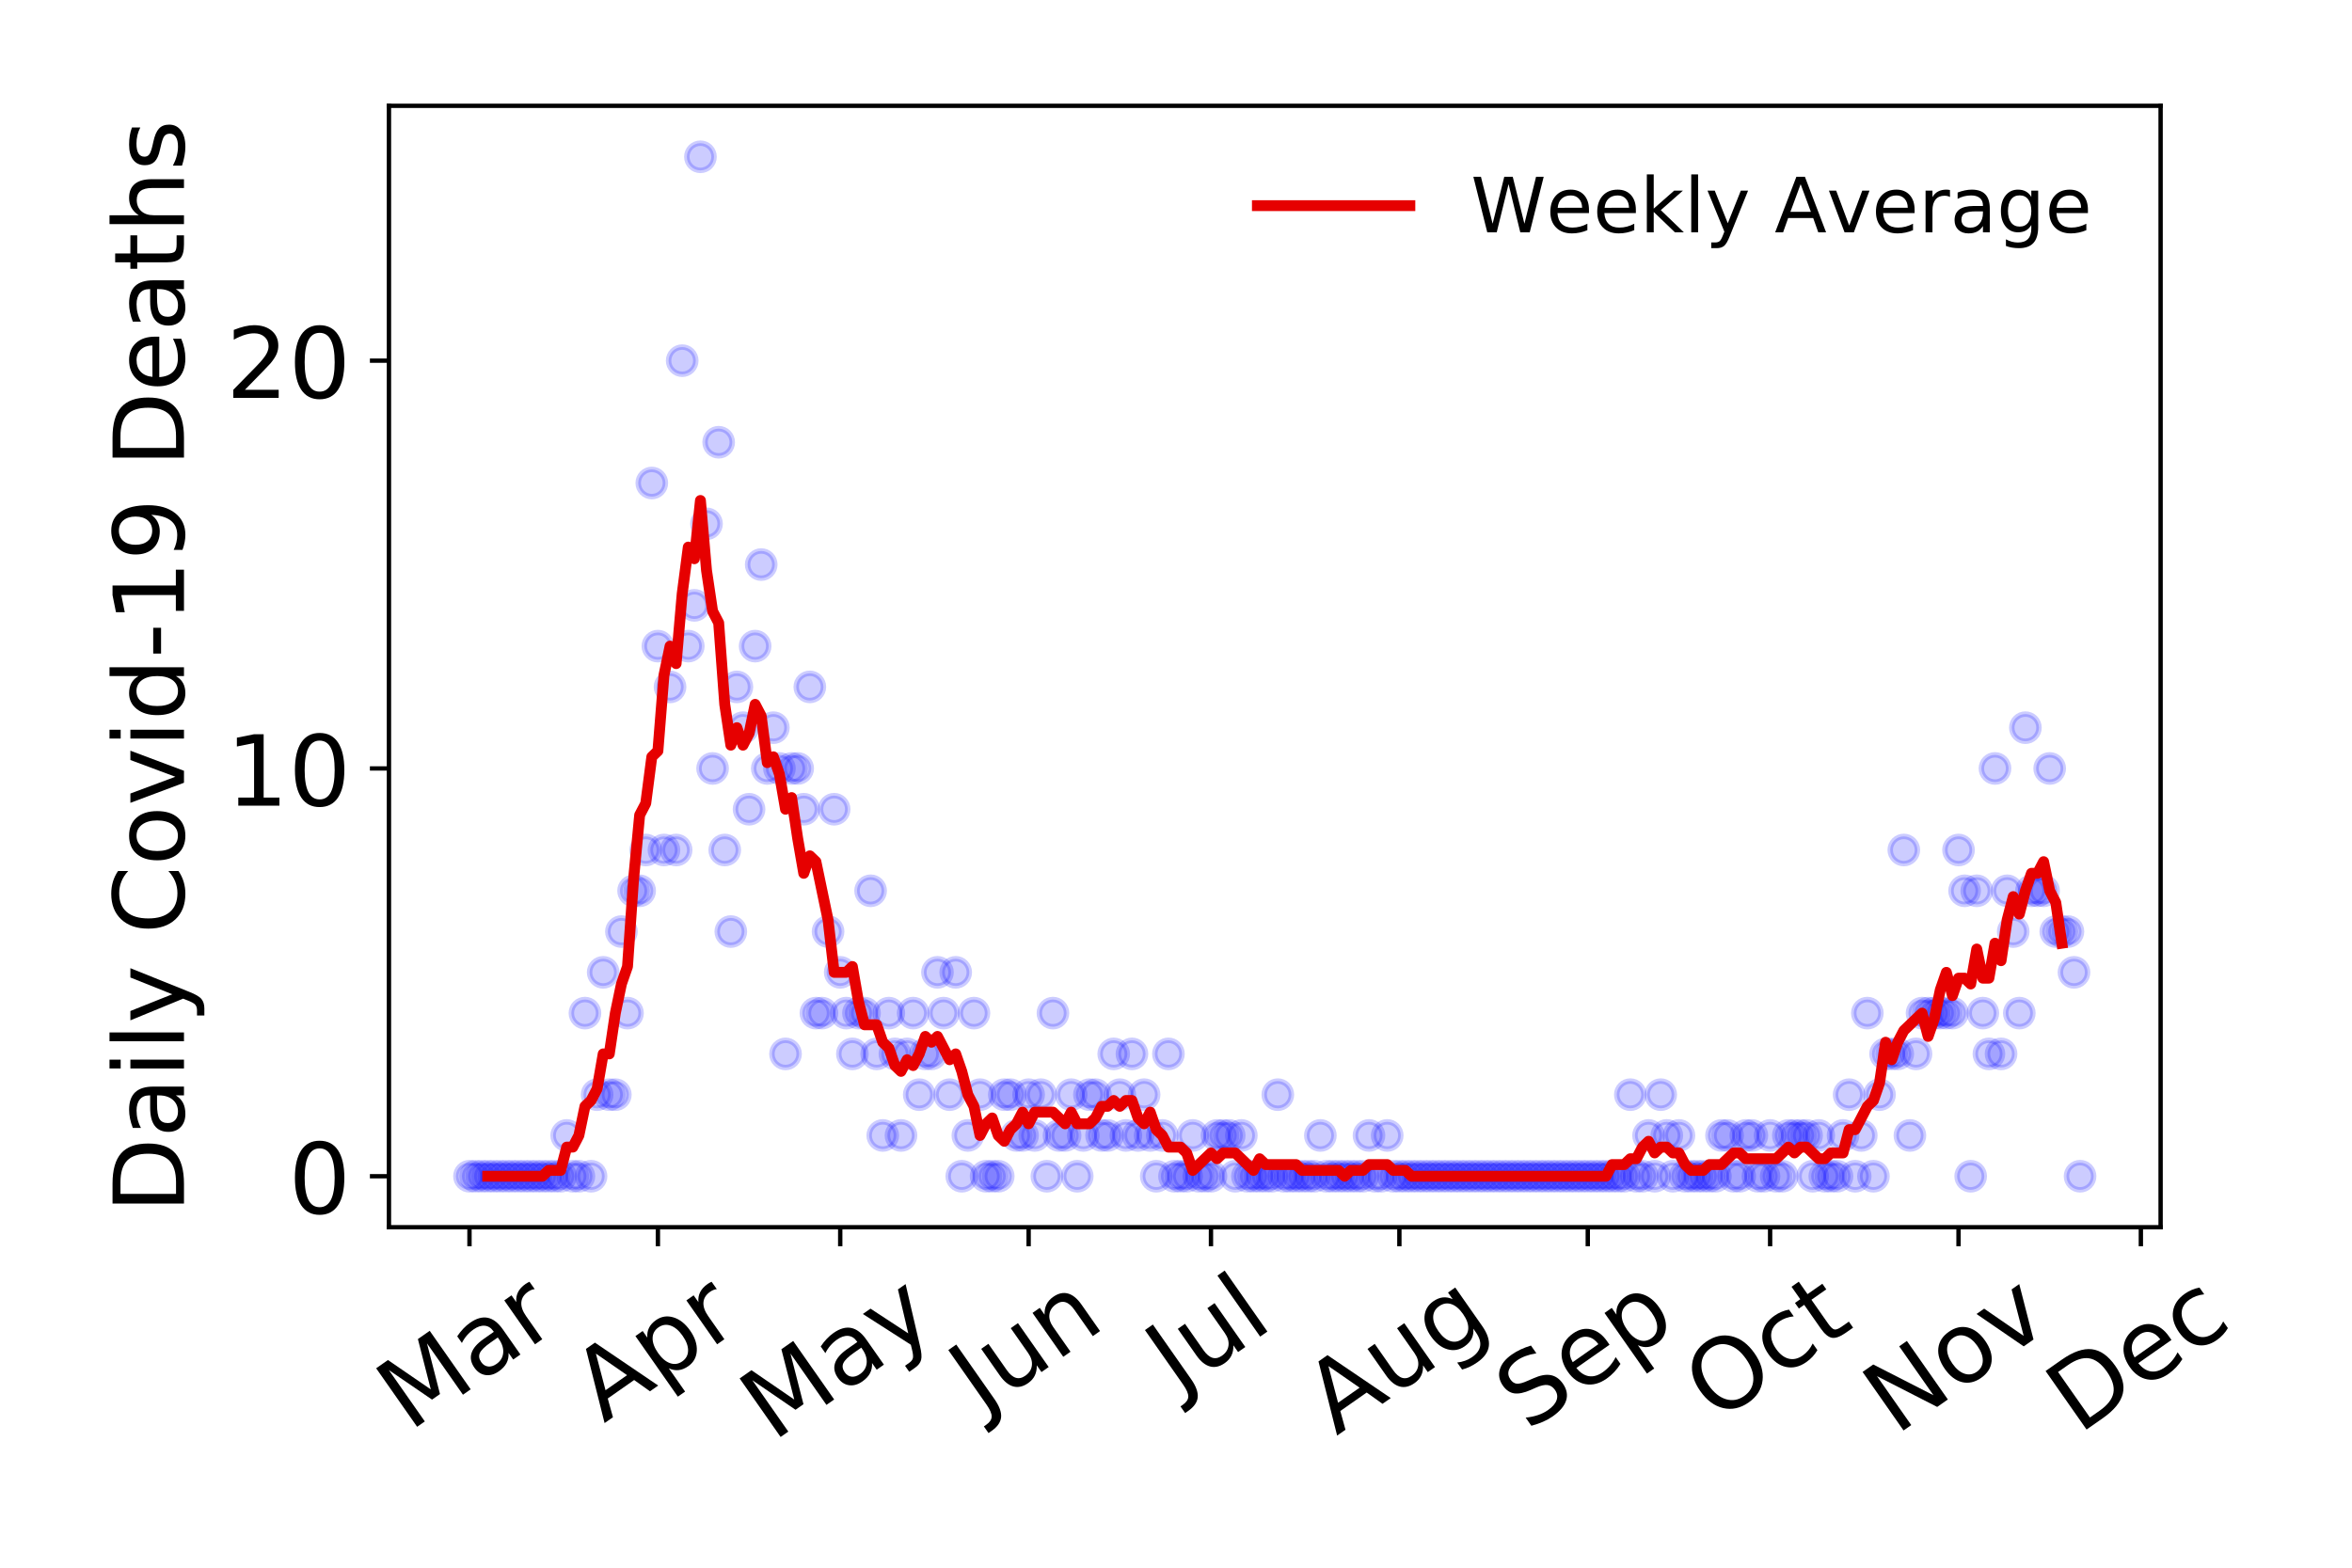 <?xml version="1.0" encoding="utf-8" standalone="no"?>
<!DOCTYPE svg PUBLIC "-//W3C//DTD SVG 1.1//EN"
  "http://www.w3.org/Graphics/SVG/1.1/DTD/svg11.dtd">
<!-- Created with matplotlib (https://matplotlib.org/) -->
<svg height="288pt" version="1.1" viewBox="0 0 432 288" width="432pt" xmlns="http://www.w3.org/2000/svg" xmlns:xlink="http://www.w3.org/1999/xlink">
 <defs>
  <style type="text/css">
*{stroke-linecap:butt;stroke-linejoin:round;}
  </style>
 </defs>
 <g id="figure_1">
  <g id="patch_1">
   <path d="M 0 288 
L 432 288 
L 432 0 
L 0 0 
z
" style="fill:#ffffff;"/>
  </g>
  <g id="axes_1">
   <g id="patch_2">
    <path d="M 71.44 225.45 
L 396.847 225.45 
L 396.847 19.44 
L 71.44 19.44 
z
" style="fill:#ffffff;"/>
   </g>
   <g id="matplotlib.axis_1">
    <g id="xtick_1">
     <g id="line2d_1">
      <defs>
       <path d="M 0 0 
L 0 3.5 
" id="mfce2a8339c" style="stroke:#000000;stroke-width:0.8;"/>
      </defs>
      <g>
       <use style="stroke:#000000;stroke-width:0.8;" x="86.231" xlink:href="#mfce2a8339c" y="225.45"/>
      </g>
     </g>
     <g id="text_1">
      <!-- Mar -->
      <defs>
       <path d="M 9.812 72.906 
L 24.516 72.906 
L 43.109 23.297 
L 61.812 72.906 
L 76.516 72.906 
L 76.516 0 
L 66.891 0 
L 66.891 64.016 
L 48.094 14.016 
L 38.188 14.016 
L 19.391 64.016 
L 19.391 0 
L 9.812 0 
z
" id="DejaVuSans-77"/>
       <path d="M 34.281 27.484 
Q 23.391 27.484 19.188 25 
Q 14.984 22.516 14.984 16.5 
Q 14.984 11.719 18.141 8.906 
Q 21.297 6.109 26.703 6.109 
Q 34.188 6.109 38.703 11.406 
Q 43.219 16.703 43.219 25.484 
L 43.219 27.484 
z
M 52.203 31.203 
L 52.203 0 
L 43.219 0 
L 43.219 8.297 
Q 40.141 3.328 35.547 0.953 
Q 30.953 -1.422 24.312 -1.422 
Q 15.922 -1.422 10.953 3.297 
Q 6 8.016 6 15.922 
Q 6 25.141 12.172 29.828 
Q 18.359 34.516 30.609 34.516 
L 43.219 34.516 
L 43.219 35.406 
Q 43.219 41.609 39.141 45 
Q 35.062 48.391 27.688 48.391 
Q 23 48.391 18.547 47.266 
Q 14.109 46.141 10.016 43.891 
L 10.016 52.203 
Q 14.938 54.109 19.578 55.047 
Q 24.219 56 28.609 56 
Q 40.484 56 46.344 49.844 
Q 52.203 43.703 52.203 31.203 
z
" id="DejaVuSans-97"/>
       <path d="M 41.109 46.297 
Q 39.594 47.172 37.812 47.578 
Q 36.031 48 33.891 48 
Q 26.266 48 22.188 43.047 
Q 18.109 38.094 18.109 28.812 
L 18.109 0 
L 9.078 0 
L 9.078 54.688 
L 18.109 54.688 
L 18.109 46.188 
Q 20.953 51.172 25.484 53.578 
Q 30.031 56 36.531 56 
Q 37.453 56 38.578 55.875 
Q 39.703 55.766 41.062 55.516 
z
" id="DejaVuSans-114"/>
      </defs>
      <g transform="translate(75.171 263.132)rotate(-35)scale(0.18 -0.18)">
       <use xlink:href="#DejaVuSans-77"/>
       <use x="86.279" xlink:href="#DejaVuSans-97"/>
       <use x="147.559" xlink:href="#DejaVuSans-114"/>
      </g>
     </g>
    </g>
    <g id="xtick_2">
     <g id="line2d_2">
      <g>
       <use style="stroke:#000000;stroke-width:0.8;" x="120.837" xlink:href="#mfce2a8339c" y="225.45"/>
      </g>
     </g>
     <g id="text_2">
      <!-- Apr -->
      <defs>
       <path d="M 34.188 63.188 
L 20.797 26.906 
L 47.609 26.906 
z
M 28.609 72.906 
L 39.797 72.906 
L 67.578 0 
L 57.328 0 
L 50.688 18.703 
L 17.828 18.703 
L 11.188 0 
L 0.781 0 
z
" id="DejaVuSans-65"/>
       <path d="M 18.109 8.203 
L 18.109 -20.797 
L 9.078 -20.797 
L 9.078 54.688 
L 18.109 54.688 
L 18.109 46.391 
Q 20.953 51.266 25.266 53.625 
Q 29.594 56 35.594 56 
Q 45.562 56 51.781 48.094 
Q 58.016 40.188 58.016 27.297 
Q 58.016 14.406 51.781 6.484 
Q 45.562 -1.422 35.594 -1.422 
Q 29.594 -1.422 25.266 0.953 
Q 20.953 3.328 18.109 8.203 
z
M 48.688 27.297 
Q 48.688 37.203 44.609 42.844 
Q 40.531 48.484 33.406 48.484 
Q 26.266 48.484 22.188 42.844 
Q 18.109 37.203 18.109 27.297 
Q 18.109 17.391 22.188 11.75 
Q 26.266 6.109 33.406 6.109 
Q 40.531 6.109 44.609 11.75 
Q 48.688 17.391 48.688 27.297 
z
" id="DejaVuSans-112"/>
      </defs>
      <g transform="translate(110.932 261.514)rotate(-35)scale(0.18 -0.18)">
       <use xlink:href="#DejaVuSans-65"/>
       <use x="68.408" xlink:href="#DejaVuSans-112"/>
       <use x="131.885" xlink:href="#DejaVuSans-114"/>
      </g>
     </g>
    </g>
    <g id="xtick_3">
     <g id="line2d_3">
      <g>
       <use style="stroke:#000000;stroke-width:0.8;" x="154.327" xlink:href="#mfce2a8339c" y="225.45"/>
      </g>
     </g>
     <g id="text_3">
      <!-- May -->
      <defs>
       <path d="M 32.172 -5.078 
Q 28.375 -14.844 24.75 -17.812 
Q 21.141 -20.797 15.094 -20.797 
L 7.906 -20.797 
L 7.906 -13.281 
L 13.188 -13.281 
Q 16.891 -13.281 18.938 -11.516 
Q 21 -9.766 23.484 -3.219 
L 25.094 0.875 
L 2.984 54.688 
L 12.5 54.688 
L 29.594 11.922 
L 46.688 54.688 
L 56.203 54.688 
z
" id="DejaVuSans-121"/>
      </defs>
      <g transform="translate(141.933 264.999)rotate(-35)scale(0.18 -0.18)">
       <use xlink:href="#DejaVuSans-77"/>
       <use x="86.279" xlink:href="#DejaVuSans-97"/>
       <use x="147.559" xlink:href="#DejaVuSans-121"/>
      </g>
     </g>
    </g>
    <g id="xtick_4">
     <g id="line2d_4">
      <g>
       <use style="stroke:#000000;stroke-width:0.8;" x="188.932" xlink:href="#mfce2a8339c" y="225.45"/>
      </g>
     </g>
     <g id="text_4">
      <!-- Jun -->
      <defs>
       <path d="M 9.812 72.906 
L 19.672 72.906 
L 19.672 5.078 
Q 19.672 -8.109 14.672 -14.062 
Q 9.672 -20.016 -1.422 -20.016 
L -5.172 -20.016 
L -5.172 -11.719 
L -2.094 -11.719 
Q 4.438 -11.719 7.125 -8.047 
Q 9.812 -4.391 9.812 5.078 
z
" id="DejaVuSans-74"/>
       <path d="M 8.5 21.578 
L 8.5 54.688 
L 17.484 54.688 
L 17.484 21.922 
Q 17.484 14.156 20.5 10.266 
Q 23.531 6.391 29.594 6.391 
Q 36.859 6.391 41.078 11.031 
Q 45.312 15.672 45.312 23.688 
L 45.312 54.688 
L 54.297 54.688 
L 54.297 0 
L 45.312 0 
L 45.312 8.406 
Q 42.047 3.422 37.719 1 
Q 33.406 -1.422 27.688 -1.422 
Q 18.266 -1.422 13.375 4.438 
Q 8.5 10.297 8.5 21.578 
z
M 31.109 56 
z
" id="DejaVuSans-117"/>
       <path d="M 54.891 33.016 
L 54.891 0 
L 45.906 0 
L 45.906 32.719 
Q 45.906 40.484 42.875 44.328 
Q 39.844 48.188 33.797 48.188 
Q 26.516 48.188 22.312 43.547 
Q 18.109 38.922 18.109 30.906 
L 18.109 0 
L 9.078 0 
L 9.078 54.688 
L 18.109 54.688 
L 18.109 46.188 
Q 21.344 51.125 25.703 53.562 
Q 30.078 56 35.797 56 
Q 45.219 56 50.047 50.172 
Q 54.891 44.344 54.891 33.016 
z
" id="DejaVuSans-110"/>
      </defs>
      <g transform="translate(180.262 259.785)rotate(-35)scale(0.18 -0.18)">
       <use xlink:href="#DejaVuSans-74"/>
       <use x="29.492" xlink:href="#DejaVuSans-117"/>
       <use x="92.871" xlink:href="#DejaVuSans-110"/>
      </g>
     </g>
    </g>
    <g id="xtick_5">
     <g id="line2d_5">
      <g>
       <use style="stroke:#000000;stroke-width:0.8;" x="222.422" xlink:href="#mfce2a8339c" y="225.45"/>
      </g>
     </g>
     <g id="text_5">
      <!-- Jul -->
      <defs>
       <path d="M 9.422 75.984 
L 18.406 75.984 
L 18.406 0 
L 9.422 0 
z
" id="DejaVuSans-108"/>
      </defs>
      <g transform="translate(216.376 256.11)rotate(-35)scale(0.18 -0.18)">
       <use xlink:href="#DejaVuSans-74"/>
       <use x="29.492" xlink:href="#DejaVuSans-117"/>
       <use x="92.871" xlink:href="#DejaVuSans-108"/>
      </g>
     </g>
    </g>
    <g id="xtick_6">
     <g id="line2d_6">
      <g>
       <use style="stroke:#000000;stroke-width:0.8;" x="257.028" xlink:href="#mfce2a8339c" y="225.45"/>
      </g>
     </g>
     <g id="text_6">
      <!-- Aug -->
      <defs>
       <path d="M 45.406 27.984 
Q 45.406 37.75 41.375 43.109 
Q 37.359 48.484 30.078 48.484 
Q 22.859 48.484 18.828 43.109 
Q 14.797 37.75 14.797 27.984 
Q 14.797 18.266 18.828 12.891 
Q 22.859 7.516 30.078 7.516 
Q 37.359 7.516 41.375 12.891 
Q 45.406 18.266 45.406 27.984 
z
M 54.391 6.781 
Q 54.391 -7.172 48.188 -13.984 
Q 42 -20.797 29.203 -20.797 
Q 24.469 -20.797 20.266 -20.094 
Q 16.062 -19.391 12.109 -17.922 
L 12.109 -9.188 
Q 16.062 -11.328 19.922 -12.344 
Q 23.781 -13.375 27.781 -13.375 
Q 36.625 -13.375 41.016 -8.766 
Q 45.406 -4.156 45.406 5.172 
L 45.406 9.625 
Q 42.625 4.781 38.281 2.391 
Q 33.938 0 27.875 0 
Q 17.828 0 11.672 7.656 
Q 5.516 15.328 5.516 27.984 
Q 5.516 40.672 11.672 48.328 
Q 17.828 56 27.875 56 
Q 33.938 56 38.281 53.609 
Q 42.625 51.219 45.406 46.391 
L 45.406 54.688 
L 54.391 54.688 
z
" id="DejaVuSans-103"/>
      </defs>
      <g transform="translate(245.481 263.813)rotate(-35)scale(0.18 -0.18)">
       <use xlink:href="#DejaVuSans-65"/>
       <use x="68.408" xlink:href="#DejaVuSans-117"/>
       <use x="131.787" xlink:href="#DejaVuSans-103"/>
      </g>
     </g>
    </g>
    <g id="xtick_7">
     <g id="line2d_7">
      <g>
       <use style="stroke:#000000;stroke-width:0.8;" x="291.634" xlink:href="#mfce2a8339c" y="225.45"/>
      </g>
     </g>
     <g id="text_7">
      <!-- Sep -->
      <defs>
       <path d="M 53.516 70.516 
L 53.516 60.891 
Q 47.906 63.578 42.922 64.891 
Q 37.938 66.219 33.297 66.219 
Q 25.25 66.219 20.875 63.094 
Q 16.5 59.969 16.5 54.203 
Q 16.5 49.359 19.406 46.891 
Q 22.312 44.438 30.422 42.922 
L 36.375 41.703 
Q 47.406 39.594 52.656 34.297 
Q 57.906 29 57.906 20.125 
Q 57.906 9.516 50.797 4.047 
Q 43.703 -1.422 29.984 -1.422 
Q 24.812 -1.422 18.969 -0.25 
Q 13.141 0.922 6.891 3.219 
L 6.891 13.375 
Q 12.891 10.016 18.656 8.297 
Q 24.422 6.594 29.984 6.594 
Q 38.422 6.594 43.016 9.906 
Q 47.609 13.234 47.609 19.391 
Q 47.609 24.75 44.312 27.781 
Q 41.016 30.812 33.5 32.328 
L 27.484 33.5 
Q 16.453 35.688 11.516 40.375 
Q 6.594 45.062 6.594 53.422 
Q 6.594 63.094 13.406 68.656 
Q 20.219 74.219 32.172 74.219 
Q 37.312 74.219 42.625 73.281 
Q 47.953 72.359 53.516 70.516 
z
" id="DejaVuSans-83"/>
       <path d="M 56.203 29.594 
L 56.203 25.203 
L 14.891 25.203 
Q 15.484 15.922 20.484 11.062 
Q 25.484 6.203 34.422 6.203 
Q 39.594 6.203 44.453 7.469 
Q 49.312 8.734 54.109 11.281 
L 54.109 2.781 
Q 49.266 0.734 44.188 -0.344 
Q 39.109 -1.422 33.891 -1.422 
Q 20.797 -1.422 13.156 6.188 
Q 5.516 13.812 5.516 26.812 
Q 5.516 40.234 12.766 48.109 
Q 20.016 56 32.328 56 
Q 43.359 56 49.781 48.891 
Q 56.203 41.797 56.203 29.594 
z
M 47.219 32.234 
Q 47.125 39.594 43.094 43.984 
Q 39.062 48.391 32.422 48.391 
Q 24.906 48.391 20.391 44.141 
Q 15.875 39.891 15.188 32.172 
z
" id="DejaVuSans-101"/>
      </defs>
      <g transform="translate(280.586 263.115)rotate(-35)scale(0.18 -0.18)">
       <use xlink:href="#DejaVuSans-83"/>
       <use x="63.477" xlink:href="#DejaVuSans-101"/>
       <use x="125" xlink:href="#DejaVuSans-112"/>
      </g>
     </g>
    </g>
    <g id="xtick_8">
     <g id="line2d_8">
      <g>
       <use style="stroke:#000000;stroke-width:0.8;" x="325.123" xlink:href="#mfce2a8339c" y="225.45"/>
      </g>
     </g>
     <g id="text_8">
      <!-- Oct -->
      <defs>
       <path d="M 39.406 66.219 
Q 28.656 66.219 22.328 58.203 
Q 16.016 50.203 16.016 36.375 
Q 16.016 22.609 22.328 14.594 
Q 28.656 6.594 39.406 6.594 
Q 50.141 6.594 56.422 14.594 
Q 62.703 22.609 62.703 36.375 
Q 62.703 50.203 56.422 58.203 
Q 50.141 66.219 39.406 66.219 
z
M 39.406 74.219 
Q 54.734 74.219 63.906 63.938 
Q 73.094 53.656 73.094 36.375 
Q 73.094 19.141 63.906 8.859 
Q 54.734 -1.422 39.406 -1.422 
Q 24.031 -1.422 14.812 8.828 
Q 5.609 19.094 5.609 36.375 
Q 5.609 53.656 14.812 63.938 
Q 24.031 74.219 39.406 74.219 
z
" id="DejaVuSans-79"/>
       <path d="M 48.781 52.594 
L 48.781 44.188 
Q 44.969 46.297 41.141 47.344 
Q 37.312 48.391 33.406 48.391 
Q 24.656 48.391 19.812 42.844 
Q 14.984 37.312 14.984 27.297 
Q 14.984 17.281 19.812 11.734 
Q 24.656 6.203 33.406 6.203 
Q 37.312 6.203 41.141 7.25 
Q 44.969 8.297 48.781 10.406 
L 48.781 2.094 
Q 45.016 0.344 40.984 -0.531 
Q 36.969 -1.422 32.422 -1.422 
Q 20.062 -1.422 12.781 6.344 
Q 5.516 14.109 5.516 27.297 
Q 5.516 40.672 12.859 48.328 
Q 20.219 56 33.016 56 
Q 37.156 56 41.109 55.141 
Q 45.062 54.297 48.781 52.594 
z
" id="DejaVuSans-99"/>
       <path d="M 18.312 70.219 
L 18.312 54.688 
L 36.812 54.688 
L 36.812 47.703 
L 18.312 47.703 
L 18.312 18.016 
Q 18.312 11.328 20.141 9.422 
Q 21.969 7.516 27.594 7.516 
L 36.812 7.516 
L 36.812 0 
L 27.594 0 
Q 17.188 0 13.234 3.875 
Q 9.281 7.766 9.281 18.016 
L 9.281 47.703 
L 2.688 47.703 
L 2.688 54.688 
L 9.281 54.688 
L 9.281 70.219 
z
" id="DejaVuSans-116"/>
      </defs>
      <g transform="translate(315.225 261.505)rotate(-35)scale(0.18 -0.18)">
       <use xlink:href="#DejaVuSans-79"/>
       <use x="78.711" xlink:href="#DejaVuSans-99"/>
       <use x="133.691" xlink:href="#DejaVuSans-116"/>
      </g>
     </g>
    </g>
    <g id="xtick_9">
     <g id="line2d_9">
      <g>
       <use style="stroke:#000000;stroke-width:0.8;" x="359.729" xlink:href="#mfce2a8339c" y="225.45"/>
      </g>
     </g>
     <g id="text_9">
      <!-- Nov -->
      <defs>
       <path d="M 9.812 72.906 
L 23.094 72.906 
L 55.422 11.922 
L 55.422 72.906 
L 64.984 72.906 
L 64.984 0 
L 51.703 0 
L 19.391 60.984 
L 19.391 0 
L 9.812 0 
z
" id="DejaVuSans-78"/>
       <path d="M 30.609 48.391 
Q 23.391 48.391 19.188 42.75 
Q 14.984 37.109 14.984 27.297 
Q 14.984 17.484 19.156 11.844 
Q 23.344 6.203 30.609 6.203 
Q 37.797 6.203 41.984 11.859 
Q 46.188 17.531 46.188 27.297 
Q 46.188 37.016 41.984 42.703 
Q 37.797 48.391 30.609 48.391 
z
M 30.609 56 
Q 42.328 56 49.016 48.375 
Q 55.719 40.766 55.719 27.297 
Q 55.719 13.875 49.016 6.219 
Q 42.328 -1.422 30.609 -1.422 
Q 18.844 -1.422 12.172 6.219 
Q 5.516 13.875 5.516 27.297 
Q 5.516 40.766 12.172 48.375 
Q 18.844 56 30.609 56 
z
" id="DejaVuSans-111"/>
       <path d="M 2.984 54.688 
L 12.5 54.688 
L 29.594 8.797 
L 46.688 54.688 
L 56.203 54.688 
L 35.688 0 
L 23.484 0 
z
" id="DejaVuSans-118"/>
      </defs>
      <g transform="translate(348.188 263.805)rotate(-35)scale(0.18 -0.18)">
       <use xlink:href="#DejaVuSans-78"/>
       <use x="74.805" xlink:href="#DejaVuSans-111"/>
       <use x="135.986" xlink:href="#DejaVuSans-118"/>
      </g>
     </g>
    </g>
    <g id="xtick_10">
     <g id="line2d_10">
      <g>
       <use style="stroke:#000000;stroke-width:0.8;" x="393.219" xlink:href="#mfce2a8339c" y="225.45"/>
      </g>
     </g>
     <g id="text_10">
      <!-- Dec -->
      <defs>
       <path d="M 19.672 64.797 
L 19.672 8.109 
L 31.594 8.109 
Q 46.688 8.109 53.688 14.938 
Q 60.688 21.781 60.688 36.531 
Q 60.688 51.172 53.688 57.984 
Q 46.688 64.797 31.594 64.797 
z
M 9.812 72.906 
L 30.078 72.906 
Q 51.266 72.906 61.172 64.094 
Q 71.094 55.281 71.094 36.531 
Q 71.094 17.672 61.125 8.828 
Q 51.172 0 30.078 0 
L 9.812 0 
z
" id="DejaVuSans-68"/>
      </defs>
      <g transform="translate(381.801 263.633)rotate(-35)scale(0.18 -0.18)">
       <use xlink:href="#DejaVuSans-68"/>
       <use x="77.002" xlink:href="#DejaVuSans-101"/>
       <use x="138.525" xlink:href="#DejaVuSans-99"/>
      </g>
     </g>
    </g>
   </g>
   <g id="matplotlib.axis_2">
    <g id="ytick_1">
     <g id="line2d_11">
      <defs>
       <path d="M 0 0 
L -3.5 0 
" id="mb151be6c8c" style="stroke:#000000;stroke-width:0.8;"/>
      </defs>
      <g>
       <use style="stroke:#000000;stroke-width:0.8;" x="71.44" xlink:href="#mb151be6c8c" y="216.085"/>
      </g>
     </g>
     <g id="text_11">
      <!-- 0 -->
      <defs>
       <path d="M 31.781 66.406 
Q 24.172 66.406 20.328 58.906 
Q 16.5 51.422 16.5 36.375 
Q 16.5 21.391 20.328 13.891 
Q 24.172 6.391 31.781 6.391 
Q 39.453 6.391 43.281 13.891 
Q 47.125 21.391 47.125 36.375 
Q 47.125 51.422 43.281 58.906 
Q 39.453 66.406 31.781 66.406 
z
M 31.781 74.219 
Q 44.047 74.219 50.516 64.516 
Q 56.984 54.828 56.984 36.375 
Q 56.984 17.969 50.516 8.266 
Q 44.047 -1.422 31.781 -1.422 
Q 19.531 -1.422 13.062 8.266 
Q 6.594 17.969 6.594 36.375 
Q 6.594 54.828 13.062 64.516 
Q 19.531 74.219 31.781 74.219 
z
" id="DejaVuSans-48"/>
      </defs>
      <g transform="translate(52.987 222.924)scale(0.18 -0.18)">
       <use xlink:href="#DejaVuSans-48"/>
      </g>
     </g>
    </g>
    <g id="ytick_2">
     <g id="line2d_12">
      <g>
       <use style="stroke:#000000;stroke-width:0.8;" x="71.44" xlink:href="#mb151be6c8c" y="141.173"/>
      </g>
     </g>
     <g id="text_12">
      <!-- 10 -->
      <defs>
       <path d="M 12.406 8.297 
L 28.516 8.297 
L 28.516 63.922 
L 10.984 60.406 
L 10.984 69.391 
L 28.422 72.906 
L 38.281 72.906 
L 38.281 8.297 
L 54.391 8.297 
L 54.391 0 
L 12.406 0 
z
" id="DejaVuSans-49"/>
      </defs>
      <g transform="translate(41.535 148.012)scale(0.18 -0.18)">
       <use xlink:href="#DejaVuSans-49"/>
       <use x="63.623" xlink:href="#DejaVuSans-48"/>
      </g>
     </g>
    </g>
    <g id="ytick_3">
     <g id="line2d_13">
      <g>
       <use style="stroke:#000000;stroke-width:0.8;" x="71.44" xlink:href="#mb151be6c8c" y="66.26"/>
      </g>
     </g>
     <g id="text_13">
      <!-- 20 -->
      <defs>
       <path d="M 19.188 8.297 
L 53.609 8.297 
L 53.609 0 
L 7.328 0 
L 7.328 8.297 
Q 12.938 14.109 22.625 23.891 
Q 32.328 33.688 34.812 36.531 
Q 39.547 41.844 41.422 45.531 
Q 43.312 49.219 43.312 52.781 
Q 43.312 58.594 39.234 62.25 
Q 35.156 65.922 28.609 65.922 
Q 23.969 65.922 18.812 64.312 
Q 13.672 62.703 7.812 59.422 
L 7.812 69.391 
Q 13.766 71.781 18.938 73 
Q 24.125 74.219 28.422 74.219 
Q 39.75 74.219 46.484 68.547 
Q 53.219 62.891 53.219 53.422 
Q 53.219 48.922 51.531 44.891 
Q 49.859 40.875 45.406 35.406 
Q 44.188 33.984 37.641 27.219 
Q 31.109 20.453 19.188 8.297 
z
" id="DejaVuSans-50"/>
      </defs>
      <g transform="translate(41.535 73.099)scale(0.18 -0.18)">
       <use xlink:href="#DejaVuSans-50"/>
       <use x="63.623" xlink:href="#DejaVuSans-48"/>
      </g>
     </g>
    </g>
    <g id="text_14">
     <!-- Daily Covid-19 Deaths -->
     <defs>
      <path d="M 9.422 54.688 
L 18.406 54.688 
L 18.406 0 
L 9.422 0 
z
M 9.422 75.984 
L 18.406 75.984 
L 18.406 64.594 
L 9.422 64.594 
z
" id="DejaVuSans-105"/>
      <path id="DejaVuSans-32"/>
      <path d="M 64.406 67.281 
L 64.406 56.891 
Q 59.422 61.531 53.781 63.812 
Q 48.141 66.109 41.797 66.109 
Q 29.297 66.109 22.656 58.469 
Q 16.016 50.828 16.016 36.375 
Q 16.016 21.969 22.656 14.328 
Q 29.297 6.688 41.797 6.688 
Q 48.141 6.688 53.781 8.984 
Q 59.422 11.281 64.406 15.922 
L 64.406 5.609 
Q 59.234 2.094 53.438 0.328 
Q 47.656 -1.422 41.219 -1.422 
Q 24.656 -1.422 15.125 8.703 
Q 5.609 18.844 5.609 36.375 
Q 5.609 53.953 15.125 64.078 
Q 24.656 74.219 41.219 74.219 
Q 47.75 74.219 53.531 72.484 
Q 59.328 70.75 64.406 67.281 
z
" id="DejaVuSans-67"/>
      <path d="M 45.406 46.391 
L 45.406 75.984 
L 54.391 75.984 
L 54.391 0 
L 45.406 0 
L 45.406 8.203 
Q 42.578 3.328 38.25 0.953 
Q 33.938 -1.422 27.875 -1.422 
Q 17.969 -1.422 11.734 6.484 
Q 5.516 14.406 5.516 27.297 
Q 5.516 40.188 11.734 48.094 
Q 17.969 56 27.875 56 
Q 33.938 56 38.25 53.625 
Q 42.578 51.266 45.406 46.391 
z
M 14.797 27.297 
Q 14.797 17.391 18.875 11.75 
Q 22.953 6.109 30.078 6.109 
Q 37.203 6.109 41.297 11.75 
Q 45.406 17.391 45.406 27.297 
Q 45.406 37.203 41.297 42.844 
Q 37.203 48.484 30.078 48.484 
Q 22.953 48.484 18.875 42.844 
Q 14.797 37.203 14.797 27.297 
z
" id="DejaVuSans-100"/>
      <path d="M 4.891 31.391 
L 31.203 31.391 
L 31.203 23.391 
L 4.891 23.391 
z
" id="DejaVuSans-45"/>
      <path d="M 10.984 1.516 
L 10.984 10.5 
Q 14.703 8.734 18.5 7.812 
Q 22.312 6.891 25.984 6.891 
Q 35.75 6.891 40.891 13.453 
Q 46.047 20.016 46.781 33.406 
Q 43.953 29.203 39.594 26.953 
Q 35.25 24.703 29.984 24.703 
Q 19.047 24.703 12.672 31.312 
Q 6.297 37.938 6.297 49.422 
Q 6.297 60.641 12.938 67.422 
Q 19.578 74.219 30.609 74.219 
Q 43.266 74.219 49.922 64.516 
Q 56.594 54.828 56.594 36.375 
Q 56.594 19.141 48.406 8.859 
Q 40.234 -1.422 26.422 -1.422 
Q 22.703 -1.422 18.891 -0.688 
Q 15.094 0.047 10.984 1.516 
z
M 30.609 32.422 
Q 37.25 32.422 41.125 36.953 
Q 45.016 41.5 45.016 49.422 
Q 45.016 57.281 41.125 61.844 
Q 37.25 66.406 30.609 66.406 
Q 23.969 66.406 20.094 61.844 
Q 16.219 57.281 16.219 49.422 
Q 16.219 41.5 20.094 36.953 
Q 23.969 32.422 30.609 32.422 
z
" id="DejaVuSans-57"/>
      <path d="M 54.891 33.016 
L 54.891 0 
L 45.906 0 
L 45.906 32.719 
Q 45.906 40.484 42.875 44.328 
Q 39.844 48.188 33.797 48.188 
Q 26.516 48.188 22.312 43.547 
Q 18.109 38.922 18.109 30.906 
L 18.109 0 
L 9.078 0 
L 9.078 75.984 
L 18.109 75.984 
L 18.109 46.188 
Q 21.344 51.125 25.703 53.562 
Q 30.078 56 35.797 56 
Q 45.219 56 50.047 50.172 
Q 54.891 44.344 54.891 33.016 
z
" id="DejaVuSans-104"/>
      <path d="M 44.281 53.078 
L 44.281 44.578 
Q 40.484 46.531 36.375 47.5 
Q 32.281 48.484 27.875 48.484 
Q 21.188 48.484 17.844 46.438 
Q 14.5 44.391 14.5 40.281 
Q 14.5 37.156 16.891 35.375 
Q 19.281 33.594 26.516 31.984 
L 29.594 31.297 
Q 39.156 29.25 43.188 25.516 
Q 47.219 21.781 47.219 15.094 
Q 47.219 7.469 41.188 3.016 
Q 35.156 -1.422 24.609 -1.422 
Q 20.219 -1.422 15.453 -0.562 
Q 10.688 0.297 5.422 2 
L 5.422 11.281 
Q 10.406 8.688 15.234 7.391 
Q 20.062 6.109 24.812 6.109 
Q 31.156 6.109 34.562 8.281 
Q 37.984 10.453 37.984 14.406 
Q 37.984 18.062 35.516 20.016 
Q 33.062 21.969 24.703 23.781 
L 21.578 24.516 
Q 13.234 26.266 9.516 29.906 
Q 5.812 33.547 5.812 39.891 
Q 5.812 47.609 11.281 51.797 
Q 16.75 56 26.812 56 
Q 31.781 56 36.172 55.266 
Q 40.578 54.547 44.281 53.078 
z
" id="DejaVuSans-115"/>
     </defs>
     <g transform="translate(33.792 222.874)rotate(-90)scale(0.18 -0.18)">
      <use xlink:href="#DejaVuSans-68"/>
      <use x="77.002" xlink:href="#DejaVuSans-97"/>
      <use x="138.281" xlink:href="#DejaVuSans-105"/>
      <use x="166.064" xlink:href="#DejaVuSans-108"/>
      <use x="193.848" xlink:href="#DejaVuSans-121"/>
      <use x="253.027" xlink:href="#DejaVuSans-32"/>
      <use x="284.814" xlink:href="#DejaVuSans-67"/>
      <use x="354.639" xlink:href="#DejaVuSans-111"/>
      <use x="415.82" xlink:href="#DejaVuSans-118"/>
      <use x="475" xlink:href="#DejaVuSans-105"/>
      <use x="502.783" xlink:href="#DejaVuSans-100"/>
      <use x="566.26" xlink:href="#DejaVuSans-45"/>
      <use x="602.344" xlink:href="#DejaVuSans-49"/>
      <use x="665.967" xlink:href="#DejaVuSans-57"/>
      <use x="729.59" xlink:href="#DejaVuSans-32"/>
      <use x="761.377" xlink:href="#DejaVuSans-68"/>
      <use x="838.379" xlink:href="#DejaVuSans-101"/>
      <use x="899.902" xlink:href="#DejaVuSans-97"/>
      <use x="961.182" xlink:href="#DejaVuSans-116"/>
      <use x="1000.391" xlink:href="#DejaVuSans-104"/>
      <use x="1063.77" xlink:href="#DejaVuSans-115"/>
     </g>
    </g>
   </g>
   <g id="line2d_14">
    <defs>
     <path d="M 0 2.5 
C 0.663 2.5 1.299 2.237 1.768 1.768 
C 2.237 1.299 2.5 0.663 2.5 0 
C 2.5 -0.663 2.237 -1.299 1.768 -1.768 
C 1.299 -2.237 0.663 -2.5 0 -2.5 
C -0.663 -2.5 -1.299 -2.237 -1.768 -1.768 
C -2.237 -1.299 -2.5 -0.663 -2.5 0 
C -2.5 0.663 -2.237 1.299 -1.768 1.768 
C -1.299 2.237 -0.663 2.5 0 2.5 
z
" id="mc5bcef2e48" style="stroke:#0000ff;stroke-opacity:0.2;"/>
    </defs>
    <g clip-path="url(#p80074f7a3c)">
     <use style="fill:#0000ff;fill-opacity:0.2;stroke:#0000ff;stroke-opacity:0.2;" x="86.231" xlink:href="#mc5bcef2e48" y="216.085"/>
     <use style="fill:#0000ff;fill-opacity:0.2;stroke:#0000ff;stroke-opacity:0.2;" x="87.348" xlink:href="#mc5bcef2e48" y="216.085"/>
     <use style="fill:#0000ff;fill-opacity:0.2;stroke:#0000ff;stroke-opacity:0.2;" x="88.464" xlink:href="#mc5bcef2e48" y="216.085"/>
     <use style="fill:#0000ff;fill-opacity:0.2;stroke:#0000ff;stroke-opacity:0.2;" x="89.58" xlink:href="#mc5bcef2e48" y="216.085"/>
     <use style="fill:#0000ff;fill-opacity:0.2;stroke:#0000ff;stroke-opacity:0.2;" x="90.696" xlink:href="#mc5bcef2e48" y="216.085"/>
     <use style="fill:#0000ff;fill-opacity:0.2;stroke:#0000ff;stroke-opacity:0.2;" x="91.813" xlink:href="#mc5bcef2e48" y="216.085"/>
     <use style="fill:#0000ff;fill-opacity:0.2;stroke:#0000ff;stroke-opacity:0.2;" x="92.929" xlink:href="#mc5bcef2e48" y="216.085"/>
     <use style="fill:#0000ff;fill-opacity:0.2;stroke:#0000ff;stroke-opacity:0.2;" x="94.045" xlink:href="#mc5bcef2e48" y="216.085"/>
     <use style="fill:#0000ff;fill-opacity:0.2;stroke:#0000ff;stroke-opacity:0.2;" x="95.162" xlink:href="#mc5bcef2e48" y="216.085"/>
     <use style="fill:#0000ff;fill-opacity:0.2;stroke:#0000ff;stroke-opacity:0.2;" x="96.278" xlink:href="#mc5bcef2e48" y="216.085"/>
     <use style="fill:#0000ff;fill-opacity:0.2;stroke:#0000ff;stroke-opacity:0.2;" x="97.394" xlink:href="#mc5bcef2e48" y="216.085"/>
     <use style="fill:#0000ff;fill-opacity:0.2;stroke:#0000ff;stroke-opacity:0.2;" x="98.511" xlink:href="#mc5bcef2e48" y="216.085"/>
     <use style="fill:#0000ff;fill-opacity:0.2;stroke:#0000ff;stroke-opacity:0.2;" x="99.627" xlink:href="#mc5bcef2e48" y="216.085"/>
     <use style="fill:#0000ff;fill-opacity:0.2;stroke:#0000ff;stroke-opacity:0.2;" x="100.743" xlink:href="#mc5bcef2e48" y="216.085"/>
     <use style="fill:#0000ff;fill-opacity:0.2;stroke:#0000ff;stroke-opacity:0.2;" x="101.86" xlink:href="#mc5bcef2e48" y="216.085"/>
     <use style="fill:#0000ff;fill-opacity:0.2;stroke:#0000ff;stroke-opacity:0.2;" x="102.976" xlink:href="#mc5bcef2e48" y="216.085"/>
     <use style="fill:#0000ff;fill-opacity:0.2;stroke:#0000ff;stroke-opacity:0.2;" x="104.092" xlink:href="#mc5bcef2e48" y="208.594"/>
     <use style="fill:#0000ff;fill-opacity:0.2;stroke:#0000ff;stroke-opacity:0.2;" x="105.209" xlink:href="#mc5bcef2e48" y="216.085"/>
     <use style="fill:#0000ff;fill-opacity:0.2;stroke:#0000ff;stroke-opacity:0.2;" x="106.325" xlink:href="#mc5bcef2e48" y="216.085"/>
     <use style="fill:#0000ff;fill-opacity:0.2;stroke:#0000ff;stroke-opacity:0.2;" x="107.441" xlink:href="#mc5bcef2e48" y="186.12"/>
     <use style="fill:#0000ff;fill-opacity:0.2;stroke:#0000ff;stroke-opacity:0.2;" x="108.558" xlink:href="#mc5bcef2e48" y="216.085"/>
     <use style="fill:#0000ff;fill-opacity:0.2;stroke:#0000ff;stroke-opacity:0.2;" x="109.674" xlink:href="#mc5bcef2e48" y="201.103"/>
     <use style="fill:#0000ff;fill-opacity:0.2;stroke:#0000ff;stroke-opacity:0.2;" x="110.79" xlink:href="#mc5bcef2e48" y="178.629"/>
     <use style="fill:#0000ff;fill-opacity:0.2;stroke:#0000ff;stroke-opacity:0.2;" x="111.907" xlink:href="#mc5bcef2e48" y="201.103"/>
     <use style="fill:#0000ff;fill-opacity:0.2;stroke:#0000ff;stroke-opacity:0.2;" x="113.023" xlink:href="#mc5bcef2e48" y="201.103"/>
     <use style="fill:#0000ff;fill-opacity:0.2;stroke:#0000ff;stroke-opacity:0.2;" x="114.139" xlink:href="#mc5bcef2e48" y="171.138"/>
     <use style="fill:#0000ff;fill-opacity:0.2;stroke:#0000ff;stroke-opacity:0.2;" x="115.255" xlink:href="#mc5bcef2e48" y="186.12"/>
     <use style="fill:#0000ff;fill-opacity:0.2;stroke:#0000ff;stroke-opacity:0.2;" x="116.372" xlink:href="#mc5bcef2e48" y="163.647"/>
     <use style="fill:#0000ff;fill-opacity:0.2;stroke:#0000ff;stroke-opacity:0.2;" x="117.488" xlink:href="#mc5bcef2e48" y="163.647"/>
     <use style="fill:#0000ff;fill-opacity:0.2;stroke:#0000ff;stroke-opacity:0.2;" x="118.604" xlink:href="#mc5bcef2e48" y="156.155"/>
     <use style="fill:#0000ff;fill-opacity:0.2;stroke:#0000ff;stroke-opacity:0.2;" x="119.721" xlink:href="#mc5bcef2e48" y="88.734"/>
     <use style="fill:#0000ff;fill-opacity:0.2;stroke:#0000ff;stroke-opacity:0.2;" x="120.837" xlink:href="#mc5bcef2e48" y="118.699"/>
     <use style="fill:#0000ff;fill-opacity:0.2;stroke:#0000ff;stroke-opacity:0.2;" x="121.953" xlink:href="#mc5bcef2e48" y="156.155"/>
     <use style="fill:#0000ff;fill-opacity:0.2;stroke:#0000ff;stroke-opacity:0.2;" x="123.07" xlink:href="#mc5bcef2e48" y="126.19"/>
     <use style="fill:#0000ff;fill-opacity:0.2;stroke:#0000ff;stroke-opacity:0.2;" x="124.186" xlink:href="#mc5bcef2e48" y="156.155"/>
     <use style="fill:#0000ff;fill-opacity:0.2;stroke:#0000ff;stroke-opacity:0.2;" x="125.302" xlink:href="#mc5bcef2e48" y="66.26"/>
     <use style="fill:#0000ff;fill-opacity:0.2;stroke:#0000ff;stroke-opacity:0.2;" x="126.419" xlink:href="#mc5bcef2e48" y="118.699"/>
     <use style="fill:#0000ff;fill-opacity:0.2;stroke:#0000ff;stroke-opacity:0.2;" x="127.535" xlink:href="#mc5bcef2e48" y="111.208"/>
     <use style="fill:#0000ff;fill-opacity:0.2;stroke:#0000ff;stroke-opacity:0.2;" x="128.651" xlink:href="#mc5bcef2e48" y="28.804"/>
     <use style="fill:#0000ff;fill-opacity:0.2;stroke:#0000ff;stroke-opacity:0.2;" x="129.768" xlink:href="#mc5bcef2e48" y="96.225"/>
     <use style="fill:#0000ff;fill-opacity:0.2;stroke:#0000ff;stroke-opacity:0.2;" x="130.884" xlink:href="#mc5bcef2e48" y="141.173"/>
     <use style="fill:#0000ff;fill-opacity:0.2;stroke:#0000ff;stroke-opacity:0.2;" x="132" xlink:href="#mc5bcef2e48" y="81.243"/>
     <use style="fill:#0000ff;fill-opacity:0.2;stroke:#0000ff;stroke-opacity:0.2;" x="133.117" xlink:href="#mc5bcef2e48" y="156.155"/>
     <use style="fill:#0000ff;fill-opacity:0.2;stroke:#0000ff;stroke-opacity:0.2;" x="134.233" xlink:href="#mc5bcef2e48" y="171.138"/>
     <use style="fill:#0000ff;fill-opacity:0.2;stroke:#0000ff;stroke-opacity:0.2;" x="135.349" xlink:href="#mc5bcef2e48" y="126.19"/>
     <use style="fill:#0000ff;fill-opacity:0.2;stroke:#0000ff;stroke-opacity:0.2;" x="136.466" xlink:href="#mc5bcef2e48" y="133.682"/>
     <use style="fill:#0000ff;fill-opacity:0.2;stroke:#0000ff;stroke-opacity:0.2;" x="137.582" xlink:href="#mc5bcef2e48" y="148.664"/>
     <use style="fill:#0000ff;fill-opacity:0.2;stroke:#0000ff;stroke-opacity:0.2;" x="138.698" xlink:href="#mc5bcef2e48" y="118.699"/>
     <use style="fill:#0000ff;fill-opacity:0.2;stroke:#0000ff;stroke-opacity:0.2;" x="139.814" xlink:href="#mc5bcef2e48" y="103.717"/>
     <use style="fill:#0000ff;fill-opacity:0.2;stroke:#0000ff;stroke-opacity:0.2;" x="140.931" xlink:href="#mc5bcef2e48" y="141.173"/>
     <use style="fill:#0000ff;fill-opacity:0.2;stroke:#0000ff;stroke-opacity:0.2;" x="142.047" xlink:href="#mc5bcef2e48" y="133.682"/>
     <use style="fill:#0000ff;fill-opacity:0.2;stroke:#0000ff;stroke-opacity:0.2;" x="143.163" xlink:href="#mc5bcef2e48" y="141.173"/>
     <use style="fill:#0000ff;fill-opacity:0.2;stroke:#0000ff;stroke-opacity:0.2;" x="144.28" xlink:href="#mc5bcef2e48" y="193.612"/>
     <use style="fill:#0000ff;fill-opacity:0.2;stroke:#0000ff;stroke-opacity:0.2;" x="145.396" xlink:href="#mc5bcef2e48" y="141.173"/>
     <use style="fill:#0000ff;fill-opacity:0.2;stroke:#0000ff;stroke-opacity:0.2;" x="146.512" xlink:href="#mc5bcef2e48" y="141.173"/>
     <use style="fill:#0000ff;fill-opacity:0.2;stroke:#0000ff;stroke-opacity:0.2;" x="147.629" xlink:href="#mc5bcef2e48" y="148.664"/>
     <use style="fill:#0000ff;fill-opacity:0.2;stroke:#0000ff;stroke-opacity:0.2;" x="148.745" xlink:href="#mc5bcef2e48" y="126.19"/>
     <use style="fill:#0000ff;fill-opacity:0.2;stroke:#0000ff;stroke-opacity:0.2;" x="149.861" xlink:href="#mc5bcef2e48" y="186.12"/>
     <use style="fill:#0000ff;fill-opacity:0.2;stroke:#0000ff;stroke-opacity:0.2;" x="150.978" xlink:href="#mc5bcef2e48" y="186.12"/>
     <use style="fill:#0000ff;fill-opacity:0.2;stroke:#0000ff;stroke-opacity:0.2;" x="152.094" xlink:href="#mc5bcef2e48" y="171.138"/>
     <use style="fill:#0000ff;fill-opacity:0.2;stroke:#0000ff;stroke-opacity:0.2;" x="153.21" xlink:href="#mc5bcef2e48" y="148.664"/>
     <use style="fill:#0000ff;fill-opacity:0.2;stroke:#0000ff;stroke-opacity:0.2;" x="154.327" xlink:href="#mc5bcef2e48" y="178.629"/>
     <use style="fill:#0000ff;fill-opacity:0.2;stroke:#0000ff;stroke-opacity:0.2;" x="155.443" xlink:href="#mc5bcef2e48" y="186.12"/>
     <use style="fill:#0000ff;fill-opacity:0.2;stroke:#0000ff;stroke-opacity:0.2;" x="156.559" xlink:href="#mc5bcef2e48" y="193.612"/>
     <use style="fill:#0000ff;fill-opacity:0.2;stroke:#0000ff;stroke-opacity:0.2;" x="157.676" xlink:href="#mc5bcef2e48" y="186.12"/>
     <use style="fill:#0000ff;fill-opacity:0.2;stroke:#0000ff;stroke-opacity:0.2;" x="158.792" xlink:href="#mc5bcef2e48" y="186.12"/>
     <use style="fill:#0000ff;fill-opacity:0.2;stroke:#0000ff;stroke-opacity:0.2;" x="159.908" xlink:href="#mc5bcef2e48" y="163.647"/>
     <use style="fill:#0000ff;fill-opacity:0.2;stroke:#0000ff;stroke-opacity:0.2;" x="161.024" xlink:href="#mc5bcef2e48" y="193.612"/>
     <use style="fill:#0000ff;fill-opacity:0.2;stroke:#0000ff;stroke-opacity:0.2;" x="162.141" xlink:href="#mc5bcef2e48" y="208.594"/>
     <use style="fill:#0000ff;fill-opacity:0.2;stroke:#0000ff;stroke-opacity:0.2;" x="163.257" xlink:href="#mc5bcef2e48" y="186.12"/>
     <use style="fill:#0000ff;fill-opacity:0.2;stroke:#0000ff;stroke-opacity:0.2;" x="164.373" xlink:href="#mc5bcef2e48" y="193.612"/>
     <use style="fill:#0000ff;fill-opacity:0.2;stroke:#0000ff;stroke-opacity:0.2;" x="165.49" xlink:href="#mc5bcef2e48" y="208.594"/>
     <use style="fill:#0000ff;fill-opacity:0.2;stroke:#0000ff;stroke-opacity:0.2;" x="166.606" xlink:href="#mc5bcef2e48" y="193.612"/>
     <use style="fill:#0000ff;fill-opacity:0.2;stroke:#0000ff;stroke-opacity:0.2;" x="167.722" xlink:href="#mc5bcef2e48" y="186.12"/>
     <use style="fill:#0000ff;fill-opacity:0.2;stroke:#0000ff;stroke-opacity:0.2;" x="168.839" xlink:href="#mc5bcef2e48" y="201.103"/>
     <use style="fill:#0000ff;fill-opacity:0.2;stroke:#0000ff;stroke-opacity:0.2;" x="169.955" xlink:href="#mc5bcef2e48" y="193.612"/>
     <use style="fill:#0000ff;fill-opacity:0.2;stroke:#0000ff;stroke-opacity:0.2;" x="171.071" xlink:href="#mc5bcef2e48" y="193.612"/>
     <use style="fill:#0000ff;fill-opacity:0.2;stroke:#0000ff;stroke-opacity:0.2;" x="172.188" xlink:href="#mc5bcef2e48" y="178.629"/>
     <use style="fill:#0000ff;fill-opacity:0.2;stroke:#0000ff;stroke-opacity:0.2;" x="173.304" xlink:href="#mc5bcef2e48" y="186.12"/>
     <use style="fill:#0000ff;fill-opacity:0.2;stroke:#0000ff;stroke-opacity:0.2;" x="174.42" xlink:href="#mc5bcef2e48" y="201.103"/>
     <use style="fill:#0000ff;fill-opacity:0.2;stroke:#0000ff;stroke-opacity:0.2;" x="175.537" xlink:href="#mc5bcef2e48" y="178.629"/>
     <use style="fill:#0000ff;fill-opacity:0.2;stroke:#0000ff;stroke-opacity:0.2;" x="176.653" xlink:href="#mc5bcef2e48" y="216.085"/>
     <use style="fill:#0000ff;fill-opacity:0.2;stroke:#0000ff;stroke-opacity:0.2;" x="177.769" xlink:href="#mc5bcef2e48" y="208.594"/>
     <use style="fill:#0000ff;fill-opacity:0.2;stroke:#0000ff;stroke-opacity:0.2;" x="178.886" xlink:href="#mc5bcef2e48" y="186.12"/>
     <use style="fill:#0000ff;fill-opacity:0.2;stroke:#0000ff;stroke-opacity:0.2;" x="180.002" xlink:href="#mc5bcef2e48" y="201.103"/>
     <use style="fill:#0000ff;fill-opacity:0.2;stroke:#0000ff;stroke-opacity:0.2;" x="181.118" xlink:href="#mc5bcef2e48" y="216.085"/>
     <use style="fill:#0000ff;fill-opacity:0.2;stroke:#0000ff;stroke-opacity:0.2;" x="182.235" xlink:href="#mc5bcef2e48" y="216.085"/>
     <use style="fill:#0000ff;fill-opacity:0.2;stroke:#0000ff;stroke-opacity:0.2;" x="183.351" xlink:href="#mc5bcef2e48" y="216.085"/>
     <use style="fill:#0000ff;fill-opacity:0.2;stroke:#0000ff;stroke-opacity:0.2;" x="184.467" xlink:href="#mc5bcef2e48" y="201.103"/>
     <use style="fill:#0000ff;fill-opacity:0.2;stroke:#0000ff;stroke-opacity:0.2;" x="185.583" xlink:href="#mc5bcef2e48" y="201.103"/>
     <use style="fill:#0000ff;fill-opacity:0.2;stroke:#0000ff;stroke-opacity:0.2;" x="186.7" xlink:href="#mc5bcef2e48" y="208.594"/>
     <use style="fill:#0000ff;fill-opacity:0.2;stroke:#0000ff;stroke-opacity:0.2;" x="187.816" xlink:href="#mc5bcef2e48" y="208.594"/>
     <use style="fill:#0000ff;fill-opacity:0.2;stroke:#0000ff;stroke-opacity:0.2;" x="188.932" xlink:href="#mc5bcef2e48" y="201.103"/>
     <use style="fill:#0000ff;fill-opacity:0.2;stroke:#0000ff;stroke-opacity:0.2;" x="190.049" xlink:href="#mc5bcef2e48" y="208.594"/>
     <use style="fill:#0000ff;fill-opacity:0.2;stroke:#0000ff;stroke-opacity:0.2;" x="191.165" xlink:href="#mc5bcef2e48" y="201.103"/>
     <use style="fill:#0000ff;fill-opacity:0.2;stroke:#0000ff;stroke-opacity:0.2;" x="192.281" xlink:href="#mc5bcef2e48" y="216.085"/>
     <use style="fill:#0000ff;fill-opacity:0.2;stroke:#0000ff;stroke-opacity:0.2;" x="193.398" xlink:href="#mc5bcef2e48" y="186.12"/>
     <use style="fill:#0000ff;fill-opacity:0.2;stroke:#0000ff;stroke-opacity:0.2;" x="194.514" xlink:href="#mc5bcef2e48" y="208.594"/>
     <use style="fill:#0000ff;fill-opacity:0.2;stroke:#0000ff;stroke-opacity:0.2;" x="195.63" xlink:href="#mc5bcef2e48" y="208.594"/>
     <use style="fill:#0000ff;fill-opacity:0.2;stroke:#0000ff;stroke-opacity:0.2;" x="196.747" xlink:href="#mc5bcef2e48" y="201.103"/>
     <use style="fill:#0000ff;fill-opacity:0.2;stroke:#0000ff;stroke-opacity:0.2;" x="197.863" xlink:href="#mc5bcef2e48" y="216.085"/>
     <use style="fill:#0000ff;fill-opacity:0.2;stroke:#0000ff;stroke-opacity:0.2;" x="198.979" xlink:href="#mc5bcef2e48" y="208.594"/>
     <use style="fill:#0000ff;fill-opacity:0.2;stroke:#0000ff;stroke-opacity:0.2;" x="200.096" xlink:href="#mc5bcef2e48" y="201.103"/>
     <use style="fill:#0000ff;fill-opacity:0.2;stroke:#0000ff;stroke-opacity:0.2;" x="201.212" xlink:href="#mc5bcef2e48" y="201.103"/>
     <use style="fill:#0000ff;fill-opacity:0.2;stroke:#0000ff;stroke-opacity:0.2;" x="202.328" xlink:href="#mc5bcef2e48" y="208.594"/>
     <use style="fill:#0000ff;fill-opacity:0.2;stroke:#0000ff;stroke-opacity:0.2;" x="203.445" xlink:href="#mc5bcef2e48" y="208.594"/>
     <use style="fill:#0000ff;fill-opacity:0.2;stroke:#0000ff;stroke-opacity:0.2;" x="204.561" xlink:href="#mc5bcef2e48" y="193.612"/>
     <use style="fill:#0000ff;fill-opacity:0.2;stroke:#0000ff;stroke-opacity:0.2;" x="205.677" xlink:href="#mc5bcef2e48" y="201.103"/>
     <use style="fill:#0000ff;fill-opacity:0.2;stroke:#0000ff;stroke-opacity:0.2;" x="206.794" xlink:href="#mc5bcef2e48" y="208.594"/>
     <use style="fill:#0000ff;fill-opacity:0.2;stroke:#0000ff;stroke-opacity:0.2;" x="207.91" xlink:href="#mc5bcef2e48" y="193.612"/>
     <use style="fill:#0000ff;fill-opacity:0.2;stroke:#0000ff;stroke-opacity:0.2;" x="209.026" xlink:href="#mc5bcef2e48" y="208.594"/>
     <use style="fill:#0000ff;fill-opacity:0.2;stroke:#0000ff;stroke-opacity:0.2;" x="210.142" xlink:href="#mc5bcef2e48" y="201.103"/>
     <use style="fill:#0000ff;fill-opacity:0.2;stroke:#0000ff;stroke-opacity:0.2;" x="211.259" xlink:href="#mc5bcef2e48" y="208.594"/>
     <use style="fill:#0000ff;fill-opacity:0.2;stroke:#0000ff;stroke-opacity:0.2;" x="212.375" xlink:href="#mc5bcef2e48" y="216.085"/>
     <use style="fill:#0000ff;fill-opacity:0.2;stroke:#0000ff;stroke-opacity:0.2;" x="213.491" xlink:href="#mc5bcef2e48" y="208.594"/>
     <use style="fill:#0000ff;fill-opacity:0.2;stroke:#0000ff;stroke-opacity:0.2;" x="214.608" xlink:href="#mc5bcef2e48" y="193.612"/>
     <use style="fill:#0000ff;fill-opacity:0.2;stroke:#0000ff;stroke-opacity:0.2;" x="215.724" xlink:href="#mc5bcef2e48" y="216.085"/>
     <use style="fill:#0000ff;fill-opacity:0.2;stroke:#0000ff;stroke-opacity:0.2;" x="216.84" xlink:href="#mc5bcef2e48" y="216.085"/>
     <use style="fill:#0000ff;fill-opacity:0.2;stroke:#0000ff;stroke-opacity:0.2;" x="217.957" xlink:href="#mc5bcef2e48" y="216.085"/>
     <use style="fill:#0000ff;fill-opacity:0.2;stroke:#0000ff;stroke-opacity:0.2;" x="219.073" xlink:href="#mc5bcef2e48" y="208.594"/>
     <use style="fill:#0000ff;fill-opacity:0.2;stroke:#0000ff;stroke-opacity:0.2;" x="220.189" xlink:href="#mc5bcef2e48" y="216.085"/>
     <use style="fill:#0000ff;fill-opacity:0.2;stroke:#0000ff;stroke-opacity:0.2;" x="221.306" xlink:href="#mc5bcef2e48" y="216.085"/>
     <use style="fill:#0000ff;fill-opacity:0.2;stroke:#0000ff;stroke-opacity:0.2;" x="222.422" xlink:href="#mc5bcef2e48" y="216.085"/>
     <use style="fill:#0000ff;fill-opacity:0.2;stroke:#0000ff;stroke-opacity:0.2;" x="223.538" xlink:href="#mc5bcef2e48" y="208.594"/>
     <use style="fill:#0000ff;fill-opacity:0.2;stroke:#0000ff;stroke-opacity:0.2;" x="224.655" xlink:href="#mc5bcef2e48" y="208.594"/>
     <use style="fill:#0000ff;fill-opacity:0.2;stroke:#0000ff;stroke-opacity:0.2;" x="225.771" xlink:href="#mc5bcef2e48" y="208.594"/>
     <use style="fill:#0000ff;fill-opacity:0.2;stroke:#0000ff;stroke-opacity:0.2;" x="226.887" xlink:href="#mc5bcef2e48" y="216.085"/>
     <use style="fill:#0000ff;fill-opacity:0.2;stroke:#0000ff;stroke-opacity:0.2;" x="228.004" xlink:href="#mc5bcef2e48" y="208.594"/>
     <use style="fill:#0000ff;fill-opacity:0.2;stroke:#0000ff;stroke-opacity:0.2;" x="229.12" xlink:href="#mc5bcef2e48" y="216.085"/>
     <use style="fill:#0000ff;fill-opacity:0.2;stroke:#0000ff;stroke-opacity:0.2;" x="230.236" xlink:href="#mc5bcef2e48" y="216.085"/>
     <use style="fill:#0000ff;fill-opacity:0.2;stroke:#0000ff;stroke-opacity:0.2;" x="231.353" xlink:href="#mc5bcef2e48" y="216.085"/>
     <use style="fill:#0000ff;fill-opacity:0.2;stroke:#0000ff;stroke-opacity:0.2;" x="232.469" xlink:href="#mc5bcef2e48" y="216.085"/>
     <use style="fill:#0000ff;fill-opacity:0.2;stroke:#0000ff;stroke-opacity:0.2;" x="233.585" xlink:href="#mc5bcef2e48" y="216.085"/>
     <use style="fill:#0000ff;fill-opacity:0.2;stroke:#0000ff;stroke-opacity:0.2;" x="234.701" xlink:href="#mc5bcef2e48" y="201.103"/>
     <use style="fill:#0000ff;fill-opacity:0.2;stroke:#0000ff;stroke-opacity:0.2;" x="235.818" xlink:href="#mc5bcef2e48" y="216.085"/>
     <use style="fill:#0000ff;fill-opacity:0.2;stroke:#0000ff;stroke-opacity:0.2;" x="236.934" xlink:href="#mc5bcef2e48" y="216.085"/>
     <use style="fill:#0000ff;fill-opacity:0.2;stroke:#0000ff;stroke-opacity:0.2;" x="238.05" xlink:href="#mc5bcef2e48" y="216.085"/>
     <use style="fill:#0000ff;fill-opacity:0.2;stroke:#0000ff;stroke-opacity:0.2;" x="239.167" xlink:href="#mc5bcef2e48" y="216.085"/>
     <use style="fill:#0000ff;fill-opacity:0.2;stroke:#0000ff;stroke-opacity:0.2;" x="240.283" xlink:href="#mc5bcef2e48" y="216.085"/>
     <use style="fill:#0000ff;fill-opacity:0.2;stroke:#0000ff;stroke-opacity:0.2;" x="241.399" xlink:href="#mc5bcef2e48" y="216.085"/>
     <use style="fill:#0000ff;fill-opacity:0.2;stroke:#0000ff;stroke-opacity:0.2;" x="242.516" xlink:href="#mc5bcef2e48" y="208.594"/>
     <use style="fill:#0000ff;fill-opacity:0.2;stroke:#0000ff;stroke-opacity:0.2;" x="243.632" xlink:href="#mc5bcef2e48" y="216.085"/>
     <use style="fill:#0000ff;fill-opacity:0.2;stroke:#0000ff;stroke-opacity:0.2;" x="244.748" xlink:href="#mc5bcef2e48" y="216.085"/>
     <use style="fill:#0000ff;fill-opacity:0.2;stroke:#0000ff;stroke-opacity:0.2;" x="245.865" xlink:href="#mc5bcef2e48" y="216.085"/>
     <use style="fill:#0000ff;fill-opacity:0.2;stroke:#0000ff;stroke-opacity:0.2;" x="246.981" xlink:href="#mc5bcef2e48" y="216.085"/>
     <use style="fill:#0000ff;fill-opacity:0.2;stroke:#0000ff;stroke-opacity:0.2;" x="248.097" xlink:href="#mc5bcef2e48" y="216.085"/>
     <use style="fill:#0000ff;fill-opacity:0.2;stroke:#0000ff;stroke-opacity:0.2;" x="249.214" xlink:href="#mc5bcef2e48" y="216.085"/>
     <use style="fill:#0000ff;fill-opacity:0.2;stroke:#0000ff;stroke-opacity:0.2;" x="250.33" xlink:href="#mc5bcef2e48" y="216.085"/>
     <use style="fill:#0000ff;fill-opacity:0.2;stroke:#0000ff;stroke-opacity:0.2;" x="251.446" xlink:href="#mc5bcef2e48" y="208.594"/>
     <use style="fill:#0000ff;fill-opacity:0.2;stroke:#0000ff;stroke-opacity:0.2;" x="252.563" xlink:href="#mc5bcef2e48" y="216.085"/>
     <use style="fill:#0000ff;fill-opacity:0.2;stroke:#0000ff;stroke-opacity:0.2;" x="253.679" xlink:href="#mc5bcef2e48" y="216.085"/>
     <use style="fill:#0000ff;fill-opacity:0.2;stroke:#0000ff;stroke-opacity:0.2;" x="254.795" xlink:href="#mc5bcef2e48" y="208.594"/>
     <use style="fill:#0000ff;fill-opacity:0.2;stroke:#0000ff;stroke-opacity:0.2;" x="255.911" xlink:href="#mc5bcef2e48" y="216.085"/>
     <use style="fill:#0000ff;fill-opacity:0.2;stroke:#0000ff;stroke-opacity:0.2;" x="257.028" xlink:href="#mc5bcef2e48" y="216.085"/>
     <use style="fill:#0000ff;fill-opacity:0.2;stroke:#0000ff;stroke-opacity:0.2;" x="258.144" xlink:href="#mc5bcef2e48" y="216.085"/>
     <use style="fill:#0000ff;fill-opacity:0.2;stroke:#0000ff;stroke-opacity:0.2;" x="259.26" xlink:href="#mc5bcef2e48" y="216.085"/>
     <use style="fill:#0000ff;fill-opacity:0.2;stroke:#0000ff;stroke-opacity:0.2;" x="260.377" xlink:href="#mc5bcef2e48" y="216.085"/>
     <use style="fill:#0000ff;fill-opacity:0.2;stroke:#0000ff;stroke-opacity:0.2;" x="261.493" xlink:href="#mc5bcef2e48" y="216.085"/>
     <use style="fill:#0000ff;fill-opacity:0.2;stroke:#0000ff;stroke-opacity:0.2;" x="262.609" xlink:href="#mc5bcef2e48" y="216.085"/>
     <use style="fill:#0000ff;fill-opacity:0.2;stroke:#0000ff;stroke-opacity:0.2;" x="263.726" xlink:href="#mc5bcef2e48" y="216.085"/>
     <use style="fill:#0000ff;fill-opacity:0.2;stroke:#0000ff;stroke-opacity:0.2;" x="264.842" xlink:href="#mc5bcef2e48" y="216.085"/>
     <use style="fill:#0000ff;fill-opacity:0.2;stroke:#0000ff;stroke-opacity:0.2;" x="265.958" xlink:href="#mc5bcef2e48" y="216.085"/>
     <use style="fill:#0000ff;fill-opacity:0.2;stroke:#0000ff;stroke-opacity:0.2;" x="267.075" xlink:href="#mc5bcef2e48" y="216.085"/>
     <use style="fill:#0000ff;fill-opacity:0.2;stroke:#0000ff;stroke-opacity:0.2;" x="268.191" xlink:href="#mc5bcef2e48" y="216.085"/>
     <use style="fill:#0000ff;fill-opacity:0.2;stroke:#0000ff;stroke-opacity:0.2;" x="269.307" xlink:href="#mc5bcef2e48" y="216.085"/>
     <use style="fill:#0000ff;fill-opacity:0.2;stroke:#0000ff;stroke-opacity:0.2;" x="270.424" xlink:href="#mc5bcef2e48" y="216.085"/>
     <use style="fill:#0000ff;fill-opacity:0.2;stroke:#0000ff;stroke-opacity:0.2;" x="271.54" xlink:href="#mc5bcef2e48" y="216.085"/>
     <use style="fill:#0000ff;fill-opacity:0.2;stroke:#0000ff;stroke-opacity:0.2;" x="272.656" xlink:href="#mc5bcef2e48" y="216.085"/>
     <use style="fill:#0000ff;fill-opacity:0.2;stroke:#0000ff;stroke-opacity:0.2;" x="273.773" xlink:href="#mc5bcef2e48" y="216.085"/>
     <use style="fill:#0000ff;fill-opacity:0.2;stroke:#0000ff;stroke-opacity:0.2;" x="274.889" xlink:href="#mc5bcef2e48" y="216.085"/>
     <use style="fill:#0000ff;fill-opacity:0.2;stroke:#0000ff;stroke-opacity:0.2;" x="276.005" xlink:href="#mc5bcef2e48" y="216.085"/>
     <use style="fill:#0000ff;fill-opacity:0.2;stroke:#0000ff;stroke-opacity:0.2;" x="277.122" xlink:href="#mc5bcef2e48" y="216.085"/>
     <use style="fill:#0000ff;fill-opacity:0.2;stroke:#0000ff;stroke-opacity:0.2;" x="278.238" xlink:href="#mc5bcef2e48" y="216.085"/>
     <use style="fill:#0000ff;fill-opacity:0.2;stroke:#0000ff;stroke-opacity:0.2;" x="279.354" xlink:href="#mc5bcef2e48" y="216.085"/>
     <use style="fill:#0000ff;fill-opacity:0.2;stroke:#0000ff;stroke-opacity:0.2;" x="280.47" xlink:href="#mc5bcef2e48" y="216.085"/>
     <use style="fill:#0000ff;fill-opacity:0.2;stroke:#0000ff;stroke-opacity:0.2;" x="281.587" xlink:href="#mc5bcef2e48" y="216.085"/>
     <use style="fill:#0000ff;fill-opacity:0.2;stroke:#0000ff;stroke-opacity:0.2;" x="282.703" xlink:href="#mc5bcef2e48" y="216.085"/>
     <use style="fill:#0000ff;fill-opacity:0.2;stroke:#0000ff;stroke-opacity:0.2;" x="283.819" xlink:href="#mc5bcef2e48" y="216.085"/>
     <use style="fill:#0000ff;fill-opacity:0.2;stroke:#0000ff;stroke-opacity:0.2;" x="284.936" xlink:href="#mc5bcef2e48" y="216.085"/>
     <use style="fill:#0000ff;fill-opacity:0.2;stroke:#0000ff;stroke-opacity:0.2;" x="286.052" xlink:href="#mc5bcef2e48" y="216.085"/>
     <use style="fill:#0000ff;fill-opacity:0.2;stroke:#0000ff;stroke-opacity:0.2;" x="287.168" xlink:href="#mc5bcef2e48" y="216.085"/>
     <use style="fill:#0000ff;fill-opacity:0.2;stroke:#0000ff;stroke-opacity:0.2;" x="288.285" xlink:href="#mc5bcef2e48" y="216.085"/>
     <use style="fill:#0000ff;fill-opacity:0.2;stroke:#0000ff;stroke-opacity:0.2;" x="289.401" xlink:href="#mc5bcef2e48" y="216.085"/>
     <use style="fill:#0000ff;fill-opacity:0.2;stroke:#0000ff;stroke-opacity:0.2;" x="290.517" xlink:href="#mc5bcef2e48" y="216.085"/>
     <use style="fill:#0000ff;fill-opacity:0.2;stroke:#0000ff;stroke-opacity:0.2;" x="291.634" xlink:href="#mc5bcef2e48" y="216.085"/>
     <use style="fill:#0000ff;fill-opacity:0.2;stroke:#0000ff;stroke-opacity:0.2;" x="292.75" xlink:href="#mc5bcef2e48" y="216.085"/>
     <use style="fill:#0000ff;fill-opacity:0.2;stroke:#0000ff;stroke-opacity:0.2;" x="293.866" xlink:href="#mc5bcef2e48" y="216.085"/>
     <use style="fill:#0000ff;fill-opacity:0.2;stroke:#0000ff;stroke-opacity:0.2;" x="294.983" xlink:href="#mc5bcef2e48" y="216.085"/>
     <use style="fill:#0000ff;fill-opacity:0.2;stroke:#0000ff;stroke-opacity:0.2;" x="296.099" xlink:href="#mc5bcef2e48" y="216.085"/>
     <use style="fill:#0000ff;fill-opacity:0.2;stroke:#0000ff;stroke-opacity:0.2;" x="297.215" xlink:href="#mc5bcef2e48" y="216.085"/>
     <use style="fill:#0000ff;fill-opacity:0.2;stroke:#0000ff;stroke-opacity:0.2;" x="298.332" xlink:href="#mc5bcef2e48" y="216.085"/>
     <use style="fill:#0000ff;fill-opacity:0.2;stroke:#0000ff;stroke-opacity:0.2;" x="299.448" xlink:href="#mc5bcef2e48" y="201.103"/>
     <use style="fill:#0000ff;fill-opacity:0.2;stroke:#0000ff;stroke-opacity:0.2;" x="300.564" xlink:href="#mc5bcef2e48" y="216.085"/>
     <use style="fill:#0000ff;fill-opacity:0.2;stroke:#0000ff;stroke-opacity:0.2;" x="301.681" xlink:href="#mc5bcef2e48" y="216.085"/>
     <use style="fill:#0000ff;fill-opacity:0.2;stroke:#0000ff;stroke-opacity:0.2;" x="302.797" xlink:href="#mc5bcef2e48" y="208.594"/>
     <use style="fill:#0000ff;fill-opacity:0.2;stroke:#0000ff;stroke-opacity:0.2;" x="303.913" xlink:href="#mc5bcef2e48" y="216.085"/>
     <use style="fill:#0000ff;fill-opacity:0.2;stroke:#0000ff;stroke-opacity:0.2;" x="305.029" xlink:href="#mc5bcef2e48" y="201.103"/>
     <use style="fill:#0000ff;fill-opacity:0.2;stroke:#0000ff;stroke-opacity:0.2;" x="306.146" xlink:href="#mc5bcef2e48" y="208.594"/>
     <use style="fill:#0000ff;fill-opacity:0.2;stroke:#0000ff;stroke-opacity:0.2;" x="307.262" xlink:href="#mc5bcef2e48" y="216.085"/>
     <use style="fill:#0000ff;fill-opacity:0.2;stroke:#0000ff;stroke-opacity:0.2;" x="308.378" xlink:href="#mc5bcef2e48" y="208.594"/>
     <use style="fill:#0000ff;fill-opacity:0.2;stroke:#0000ff;stroke-opacity:0.2;" x="309.495" xlink:href="#mc5bcef2e48" y="216.085"/>
     <use style="fill:#0000ff;fill-opacity:0.2;stroke:#0000ff;stroke-opacity:0.2;" x="310.611" xlink:href="#mc5bcef2e48" y="216.085"/>
     <use style="fill:#0000ff;fill-opacity:0.2;stroke:#0000ff;stroke-opacity:0.2;" x="311.727" xlink:href="#mc5bcef2e48" y="216.085"/>
     <use style="fill:#0000ff;fill-opacity:0.2;stroke:#0000ff;stroke-opacity:0.2;" x="312.844" xlink:href="#mc5bcef2e48" y="216.085"/>
     <use style="fill:#0000ff;fill-opacity:0.2;stroke:#0000ff;stroke-opacity:0.2;" x="313.96" xlink:href="#mc5bcef2e48" y="216.085"/>
     <use style="fill:#0000ff;fill-opacity:0.2;stroke:#0000ff;stroke-opacity:0.2;" x="315.076" xlink:href="#mc5bcef2e48" y="216.085"/>
     <use style="fill:#0000ff;fill-opacity:0.2;stroke:#0000ff;stroke-opacity:0.2;" x="316.193" xlink:href="#mc5bcef2e48" y="208.594"/>
     <use style="fill:#0000ff;fill-opacity:0.2;stroke:#0000ff;stroke-opacity:0.2;" x="317.309" xlink:href="#mc5bcef2e48" y="208.594"/>
     <use style="fill:#0000ff;fill-opacity:0.2;stroke:#0000ff;stroke-opacity:0.2;" x="318.425" xlink:href="#mc5bcef2e48" y="216.085"/>
     <use style="fill:#0000ff;fill-opacity:0.2;stroke:#0000ff;stroke-opacity:0.2;" x="319.542" xlink:href="#mc5bcef2e48" y="216.085"/>
     <use style="fill:#0000ff;fill-opacity:0.2;stroke:#0000ff;stroke-opacity:0.2;" x="320.658" xlink:href="#mc5bcef2e48" y="208.594"/>
     <use style="fill:#0000ff;fill-opacity:0.2;stroke:#0000ff;stroke-opacity:0.2;" x="321.774" xlink:href="#mc5bcef2e48" y="208.594"/>
     <use style="fill:#0000ff;fill-opacity:0.2;stroke:#0000ff;stroke-opacity:0.2;" x="322.891" xlink:href="#mc5bcef2e48" y="216.085"/>
     <use style="fill:#0000ff;fill-opacity:0.2;stroke:#0000ff;stroke-opacity:0.2;" x="324.007" xlink:href="#mc5bcef2e48" y="216.085"/>
     <use style="fill:#0000ff;fill-opacity:0.2;stroke:#0000ff;stroke-opacity:0.2;" x="325.123" xlink:href="#mc5bcef2e48" y="208.594"/>
     <use style="fill:#0000ff;fill-opacity:0.2;stroke:#0000ff;stroke-opacity:0.2;" x="326.24" xlink:href="#mc5bcef2e48" y="216.085"/>
     <use style="fill:#0000ff;fill-opacity:0.2;stroke:#0000ff;stroke-opacity:0.2;" x="327.356" xlink:href="#mc5bcef2e48" y="216.085"/>
     <use style="fill:#0000ff;fill-opacity:0.2;stroke:#0000ff;stroke-opacity:0.2;" x="328.472" xlink:href="#mc5bcef2e48" y="208.594"/>
     <use style="fill:#0000ff;fill-opacity:0.2;stroke:#0000ff;stroke-opacity:0.2;" x="329.588" xlink:href="#mc5bcef2e48" y="208.594"/>
     <use style="fill:#0000ff;fill-opacity:0.2;stroke:#0000ff;stroke-opacity:0.2;" x="330.705" xlink:href="#mc5bcef2e48" y="208.594"/>
     <use style="fill:#0000ff;fill-opacity:0.2;stroke:#0000ff;stroke-opacity:0.2;" x="331.821" xlink:href="#mc5bcef2e48" y="208.594"/>
     <use style="fill:#0000ff;fill-opacity:0.2;stroke:#0000ff;stroke-opacity:0.2;" x="332.937" xlink:href="#mc5bcef2e48" y="216.085"/>
     <use style="fill:#0000ff;fill-opacity:0.2;stroke:#0000ff;stroke-opacity:0.2;" x="334.054" xlink:href="#mc5bcef2e48" y="208.594"/>
     <use style="fill:#0000ff;fill-opacity:0.2;stroke:#0000ff;stroke-opacity:0.2;" x="335.17" xlink:href="#mc5bcef2e48" y="216.085"/>
     <use style="fill:#0000ff;fill-opacity:0.2;stroke:#0000ff;stroke-opacity:0.2;" x="336.286" xlink:href="#mc5bcef2e48" y="216.085"/>
     <use style="fill:#0000ff;fill-opacity:0.2;stroke:#0000ff;stroke-opacity:0.2;" x="337.403" xlink:href="#mc5bcef2e48" y="216.085"/>
     <use style="fill:#0000ff;fill-opacity:0.2;stroke:#0000ff;stroke-opacity:0.2;" x="338.519" xlink:href="#mc5bcef2e48" y="208.594"/>
     <use style="fill:#0000ff;fill-opacity:0.2;stroke:#0000ff;stroke-opacity:0.2;" x="339.635" xlink:href="#mc5bcef2e48" y="201.103"/>
     <use style="fill:#0000ff;fill-opacity:0.2;stroke:#0000ff;stroke-opacity:0.2;" x="340.752" xlink:href="#mc5bcef2e48" y="216.085"/>
     <use style="fill:#0000ff;fill-opacity:0.2;stroke:#0000ff;stroke-opacity:0.2;" x="341.868" xlink:href="#mc5bcef2e48" y="208.594"/>
     <use style="fill:#0000ff;fill-opacity:0.2;stroke:#0000ff;stroke-opacity:0.2;" x="342.984" xlink:href="#mc5bcef2e48" y="186.12"/>
     <use style="fill:#0000ff;fill-opacity:0.2;stroke:#0000ff;stroke-opacity:0.2;" x="344.101" xlink:href="#mc5bcef2e48" y="216.085"/>
     <use style="fill:#0000ff;fill-opacity:0.2;stroke:#0000ff;stroke-opacity:0.2;" x="345.217" xlink:href="#mc5bcef2e48" y="201.103"/>
     <use style="fill:#0000ff;fill-opacity:0.2;stroke:#0000ff;stroke-opacity:0.2;" x="346.333" xlink:href="#mc5bcef2e48" y="193.612"/>
     <use style="fill:#0000ff;fill-opacity:0.2;stroke:#0000ff;stroke-opacity:0.2;" x="347.45" xlink:href="#mc5bcef2e48" y="193.612"/>
     <use style="fill:#0000ff;fill-opacity:0.2;stroke:#0000ff;stroke-opacity:0.2;" x="348.566" xlink:href="#mc5bcef2e48" y="193.612"/>
     <use style="fill:#0000ff;fill-opacity:0.2;stroke:#0000ff;stroke-opacity:0.2;" x="349.682" xlink:href="#mc5bcef2e48" y="156.155"/>
     <use style="fill:#0000ff;fill-opacity:0.2;stroke:#0000ff;stroke-opacity:0.2;" x="350.799" xlink:href="#mc5bcef2e48" y="208.594"/>
     <use style="fill:#0000ff;fill-opacity:0.2;stroke:#0000ff;stroke-opacity:0.2;" x="351.915" xlink:href="#mc5bcef2e48" y="193.612"/>
     <use style="fill:#0000ff;fill-opacity:0.2;stroke:#0000ff;stroke-opacity:0.2;" x="353.031" xlink:href="#mc5bcef2e48" y="186.12"/>
     <use style="fill:#0000ff;fill-opacity:0.2;stroke:#0000ff;stroke-opacity:0.2;" x="354.147" xlink:href="#mc5bcef2e48" y="186.12"/>
     <use style="fill:#0000ff;fill-opacity:0.2;stroke:#0000ff;stroke-opacity:0.2;" x="355.264" xlink:href="#mc5bcef2e48" y="186.12"/>
     <use style="fill:#0000ff;fill-opacity:0.2;stroke:#0000ff;stroke-opacity:0.2;" x="356.38" xlink:href="#mc5bcef2e48" y="186.12"/>
     <use style="fill:#0000ff;fill-opacity:0.2;stroke:#0000ff;stroke-opacity:0.2;" x="357.496" xlink:href="#mc5bcef2e48" y="186.12"/>
     <use style="fill:#0000ff;fill-opacity:0.2;stroke:#0000ff;stroke-opacity:0.2;" x="358.613" xlink:href="#mc5bcef2e48" y="186.12"/>
     <use style="fill:#0000ff;fill-opacity:0.2;stroke:#0000ff;stroke-opacity:0.2;" x="359.729" xlink:href="#mc5bcef2e48" y="156.155"/>
     <use style="fill:#0000ff;fill-opacity:0.2;stroke:#0000ff;stroke-opacity:0.2;" x="360.845" xlink:href="#mc5bcef2e48" y="163.647"/>
     <use style="fill:#0000ff;fill-opacity:0.2;stroke:#0000ff;stroke-opacity:0.2;" x="361.962" xlink:href="#mc5bcef2e48" y="216.085"/>
     <use style="fill:#0000ff;fill-opacity:0.2;stroke:#0000ff;stroke-opacity:0.2;" x="363.078" xlink:href="#mc5bcef2e48" y="163.647"/>
     <use style="fill:#0000ff;fill-opacity:0.2;stroke:#0000ff;stroke-opacity:0.2;" x="364.194" xlink:href="#mc5bcef2e48" y="186.12"/>
     <use style="fill:#0000ff;fill-opacity:0.2;stroke:#0000ff;stroke-opacity:0.2;" x="365.311" xlink:href="#mc5bcef2e48" y="193.612"/>
     <use style="fill:#0000ff;fill-opacity:0.2;stroke:#0000ff;stroke-opacity:0.2;" x="366.427" xlink:href="#mc5bcef2e48" y="141.173"/>
     <use style="fill:#0000ff;fill-opacity:0.2;stroke:#0000ff;stroke-opacity:0.2;" x="367.543" xlink:href="#mc5bcef2e48" y="193.612"/>
     <use style="fill:#0000ff;fill-opacity:0.2;stroke:#0000ff;stroke-opacity:0.2;" x="368.66" xlink:href="#mc5bcef2e48" y="163.647"/>
     <use style="fill:#0000ff;fill-opacity:0.2;stroke:#0000ff;stroke-opacity:0.2;" x="369.776" xlink:href="#mc5bcef2e48" y="171.138"/>
     <use style="fill:#0000ff;fill-opacity:0.2;stroke:#0000ff;stroke-opacity:0.2;" x="370.892" xlink:href="#mc5bcef2e48" y="186.12"/>
     <use style="fill:#0000ff;fill-opacity:0.2;stroke:#0000ff;stroke-opacity:0.2;" x="372.009" xlink:href="#mc5bcef2e48" y="133.682"/>
     <use style="fill:#0000ff;fill-opacity:0.2;stroke:#0000ff;stroke-opacity:0.2;" x="373.125" xlink:href="#mc5bcef2e48" y="163.647"/>
     <use style="fill:#0000ff;fill-opacity:0.2;stroke:#0000ff;stroke-opacity:0.2;" x="374.241" xlink:href="#mc5bcef2e48" y="163.647"/>
     <use style="fill:#0000ff;fill-opacity:0.2;stroke:#0000ff;stroke-opacity:0.2;" x="375.357" xlink:href="#mc5bcef2e48" y="163.647"/>
     <use style="fill:#0000ff;fill-opacity:0.2;stroke:#0000ff;stroke-opacity:0.2;" x="376.474" xlink:href="#mc5bcef2e48" y="141.173"/>
     <use style="fill:#0000ff;fill-opacity:0.2;stroke:#0000ff;stroke-opacity:0.2;" x="377.59" xlink:href="#mc5bcef2e48" y="171.138"/>
     <use style="fill:#0000ff;fill-opacity:0.2;stroke:#0000ff;stroke-opacity:0.2;" x="378.706" xlink:href="#mc5bcef2e48" y="171.138"/>
     <use style="fill:#0000ff;fill-opacity:0.2;stroke:#0000ff;stroke-opacity:0.2;" x="379.823" xlink:href="#mc5bcef2e48" y="171.138"/>
     <use style="fill:#0000ff;fill-opacity:0.2;stroke:#0000ff;stroke-opacity:0.2;" x="380.939" xlink:href="#mc5bcef2e48" y="178.629"/>
     <use style="fill:#0000ff;fill-opacity:0.2;stroke:#0000ff;stroke-opacity:0.2;" x="382.055" xlink:href="#mc5bcef2e48" y="216.085"/>
    </g>
   </g>
   <g id="line2d_15">
    <path clip-path="url(#p80074f7a3c)" d="M 89.58 216.085 
L 99.627 216.085 
L 100.743 215.015 
L 102.976 215.015 
L 104.092 210.735 
L 105.209 210.735 
L 106.325 208.594 
L 107.441 203.243 
L 108.558 202.173 
L 109.674 200.033 
L 110.79 193.612 
L 111.907 193.612 
L 113.023 186.12 
L 114.139 180.77 
L 115.255 177.559 
L 116.372 161.506 
L 117.488 149.734 
L 118.604 147.594 
L 119.721 139.033 
L 120.837 137.962 
L 121.953 124.05 
L 123.07 118.699 
L 124.186 121.91 
L 125.302 109.068 
L 126.419 100.506 
L 127.535 102.646 
L 128.651 91.945 
L 129.768 104.787 
L 130.884 112.278 
L 132 114.418 
L 133.117 129.401 
L 134.233 136.892 
L 135.349 133.682 
L 136.466 136.892 
L 137.582 134.752 
L 138.698 129.401 
L 139.814 131.541 
L 140.931 140.103 
L 142.047 139.033 
L 143.163 142.243 
L 144.28 148.664 
L 145.396 146.524 
L 146.512 154.015 
L 147.629 160.436 
L 148.745 157.226 
L 149.861 158.296 
L 152.094 168.998 
L 153.21 178.629 
L 155.443 178.629 
L 156.559 177.559 
L 157.676 183.98 
L 158.792 188.261 
L 161.024 188.261 
L 162.141 191.471 
L 163.257 192.542 
L 164.373 195.752 
L 165.49 196.822 
L 166.606 194.682 
L 167.722 195.752 
L 168.839 193.612 
L 169.955 190.401 
L 171.071 191.471 
L 172.188 190.401 
L 174.42 194.682 
L 175.537 193.612 
L 176.653 196.822 
L 177.769 201.103 
L 178.886 203.243 
L 180.002 208.594 
L 181.118 206.454 
L 182.235 205.384 
L 183.351 208.594 
L 184.467 209.664 
L 185.583 207.524 
L 186.7 206.454 
L 187.816 204.313 
L 188.932 206.454 
L 190.049 204.313 
L 193.398 204.313 
L 195.63 206.454 
L 196.747 204.313 
L 197.863 206.454 
L 200.096 206.454 
L 201.212 205.384 
L 202.328 203.243 
L 203.445 203.243 
L 204.561 202.173 
L 205.677 203.243 
L 206.794 202.173 
L 207.91 202.173 
L 209.026 205.384 
L 210.142 206.454 
L 211.259 204.313 
L 212.375 207.524 
L 213.491 208.594 
L 214.608 210.735 
L 216.84 210.735 
L 217.957 211.805 
L 219.073 215.015 
L 222.422 211.805 
L 223.538 212.875 
L 224.655 211.805 
L 226.887 211.805 
L 230.236 215.015 
L 231.353 212.875 
L 232.469 213.945 
L 238.05 213.945 
L 239.167 215.015 
L 245.865 215.015 
L 246.981 216.085 
L 248.097 215.015 
L 250.33 215.015 
L 251.446 213.945 
L 254.795 213.945 
L 255.911 215.015 
L 258.144 215.015 
L 259.26 216.085 
L 294.983 216.085 
L 296.099 213.945 
L 298.332 213.945 
L 299.448 212.875 
L 300.564 212.875 
L 301.681 210.735 
L 302.797 209.664 
L 303.913 211.805 
L 305.029 210.735 
L 306.146 210.735 
L 307.262 211.805 
L 308.378 211.805 
L 309.495 213.945 
L 310.611 215.015 
L 312.844 215.015 
L 313.96 213.945 
L 316.193 213.945 
L 318.425 211.805 
L 319.542 211.805 
L 320.658 212.875 
L 326.24 212.875 
L 328.472 210.735 
L 329.588 211.805 
L 330.705 210.735 
L 331.821 210.735 
L 334.054 212.875 
L 335.17 212.875 
L 336.286 211.805 
L 338.519 211.805 
L 339.635 207.524 
L 340.752 207.524 
L 342.984 203.243 
L 344.101 202.173 
L 345.217 198.963 
L 346.333 191.471 
L 347.45 194.682 
L 348.566 191.471 
L 349.682 189.331 
L 353.031 186.12 
L 354.147 190.401 
L 355.264 187.191 
L 356.38 181.84 
L 357.496 178.629 
L 358.613 182.91 
L 359.729 179.699 
L 360.845 179.699 
L 361.962 180.77 
L 363.078 174.348 
L 364.194 179.699 
L 365.311 179.699 
L 366.427 173.278 
L 367.543 176.489 
L 368.66 168.998 
L 369.776 164.717 
L 370.892 167.927 
L 372.009 163.647 
L 373.125 160.436 
L 374.241 160.436 
L 375.357 158.296 
L 376.474 163.647 
L 377.59 165.787 
L 378.706 173.278 
L 378.706 173.278 
" style="fill:none;stroke:#e60000;stroke-linecap:square;stroke-width:2;"/>
   </g>
   <g id="patch_3">
    <path d="M 71.44 225.45 
L 71.44 19.44 
" style="fill:none;stroke:#000000;stroke-linecap:square;stroke-linejoin:miter;stroke-width:0.8;"/>
   </g>
   <g id="patch_4">
    <path d="M 396.847 225.45 
L 396.847 19.44 
" style="fill:none;stroke:#000000;stroke-linecap:square;stroke-linejoin:miter;stroke-width:0.8;"/>
   </g>
   <g id="patch_5">
    <path d="M 71.44 225.45 
L 396.847 225.45 
" style="fill:none;stroke:#000000;stroke-linecap:square;stroke-linejoin:miter;stroke-width:0.8;"/>
   </g>
   <g id="patch_6">
    <path d="M 71.44 19.44 
L 396.847 19.44 
" style="fill:none;stroke:#000000;stroke-linecap:square;stroke-linejoin:miter;stroke-width:0.8;"/>
   </g>
   <g id="legend_1">
    <g id="line2d_16">
     <path d="M 230.951 37.778 
L 258.951 37.778 
" style="fill:none;stroke:#e60000;stroke-linecap:square;stroke-width:2;"/>
    </g>
    <g id="line2d_17"/>
    <g id="text_15">
     <!-- Weekly Average -->
     <defs>
      <path d="M 3.328 72.906 
L 13.281 72.906 
L 28.609 11.281 
L 43.891 72.906 
L 54.984 72.906 
L 70.312 11.281 
L 85.594 72.906 
L 95.609 72.906 
L 77.297 0 
L 64.891 0 
L 49.516 63.281 
L 33.984 0 
L 21.578 0 
z
" id="DejaVuSans-87"/>
      <path d="M 9.078 75.984 
L 18.109 75.984 
L 18.109 31.109 
L 44.922 54.688 
L 56.391 54.688 
L 27.391 29.109 
L 57.625 0 
L 45.906 0 
L 18.109 26.703 
L 18.109 0 
L 9.078 0 
z
" id="DejaVuSans-107"/>
     </defs>
     <g transform="translate(270.151 42.678)scale(0.14 -0.14)">
      <use xlink:href="#DejaVuSans-87"/>
      <use x="98.799" xlink:href="#DejaVuSans-101"/>
      <use x="160.322" xlink:href="#DejaVuSans-101"/>
      <use x="221.846" xlink:href="#DejaVuSans-107"/>
      <use x="279.756" xlink:href="#DejaVuSans-108"/>
      <use x="307.539" xlink:href="#DejaVuSans-121"/>
      <use x="366.719" xlink:href="#DejaVuSans-32"/>
      <use x="398.506" xlink:href="#DejaVuSans-65"/>
      <use x="466.836" xlink:href="#DejaVuSans-118"/>
      <use x="526.016" xlink:href="#DejaVuSans-101"/>
      <use x="587.539" xlink:href="#DejaVuSans-114"/>
      <use x="628.652" xlink:href="#DejaVuSans-97"/>
      <use x="689.932" xlink:href="#DejaVuSans-103"/>
      <use x="753.408" xlink:href="#DejaVuSans-101"/>
     </g>
    </g>
   </g>
  </g>
 </g>
 <defs>
  <clipPath id="p80074f7a3c">
   <rect height="206.01" width="325.407" x="71.44" y="19.44"/>
  </clipPath>
 </defs>
</svg>
